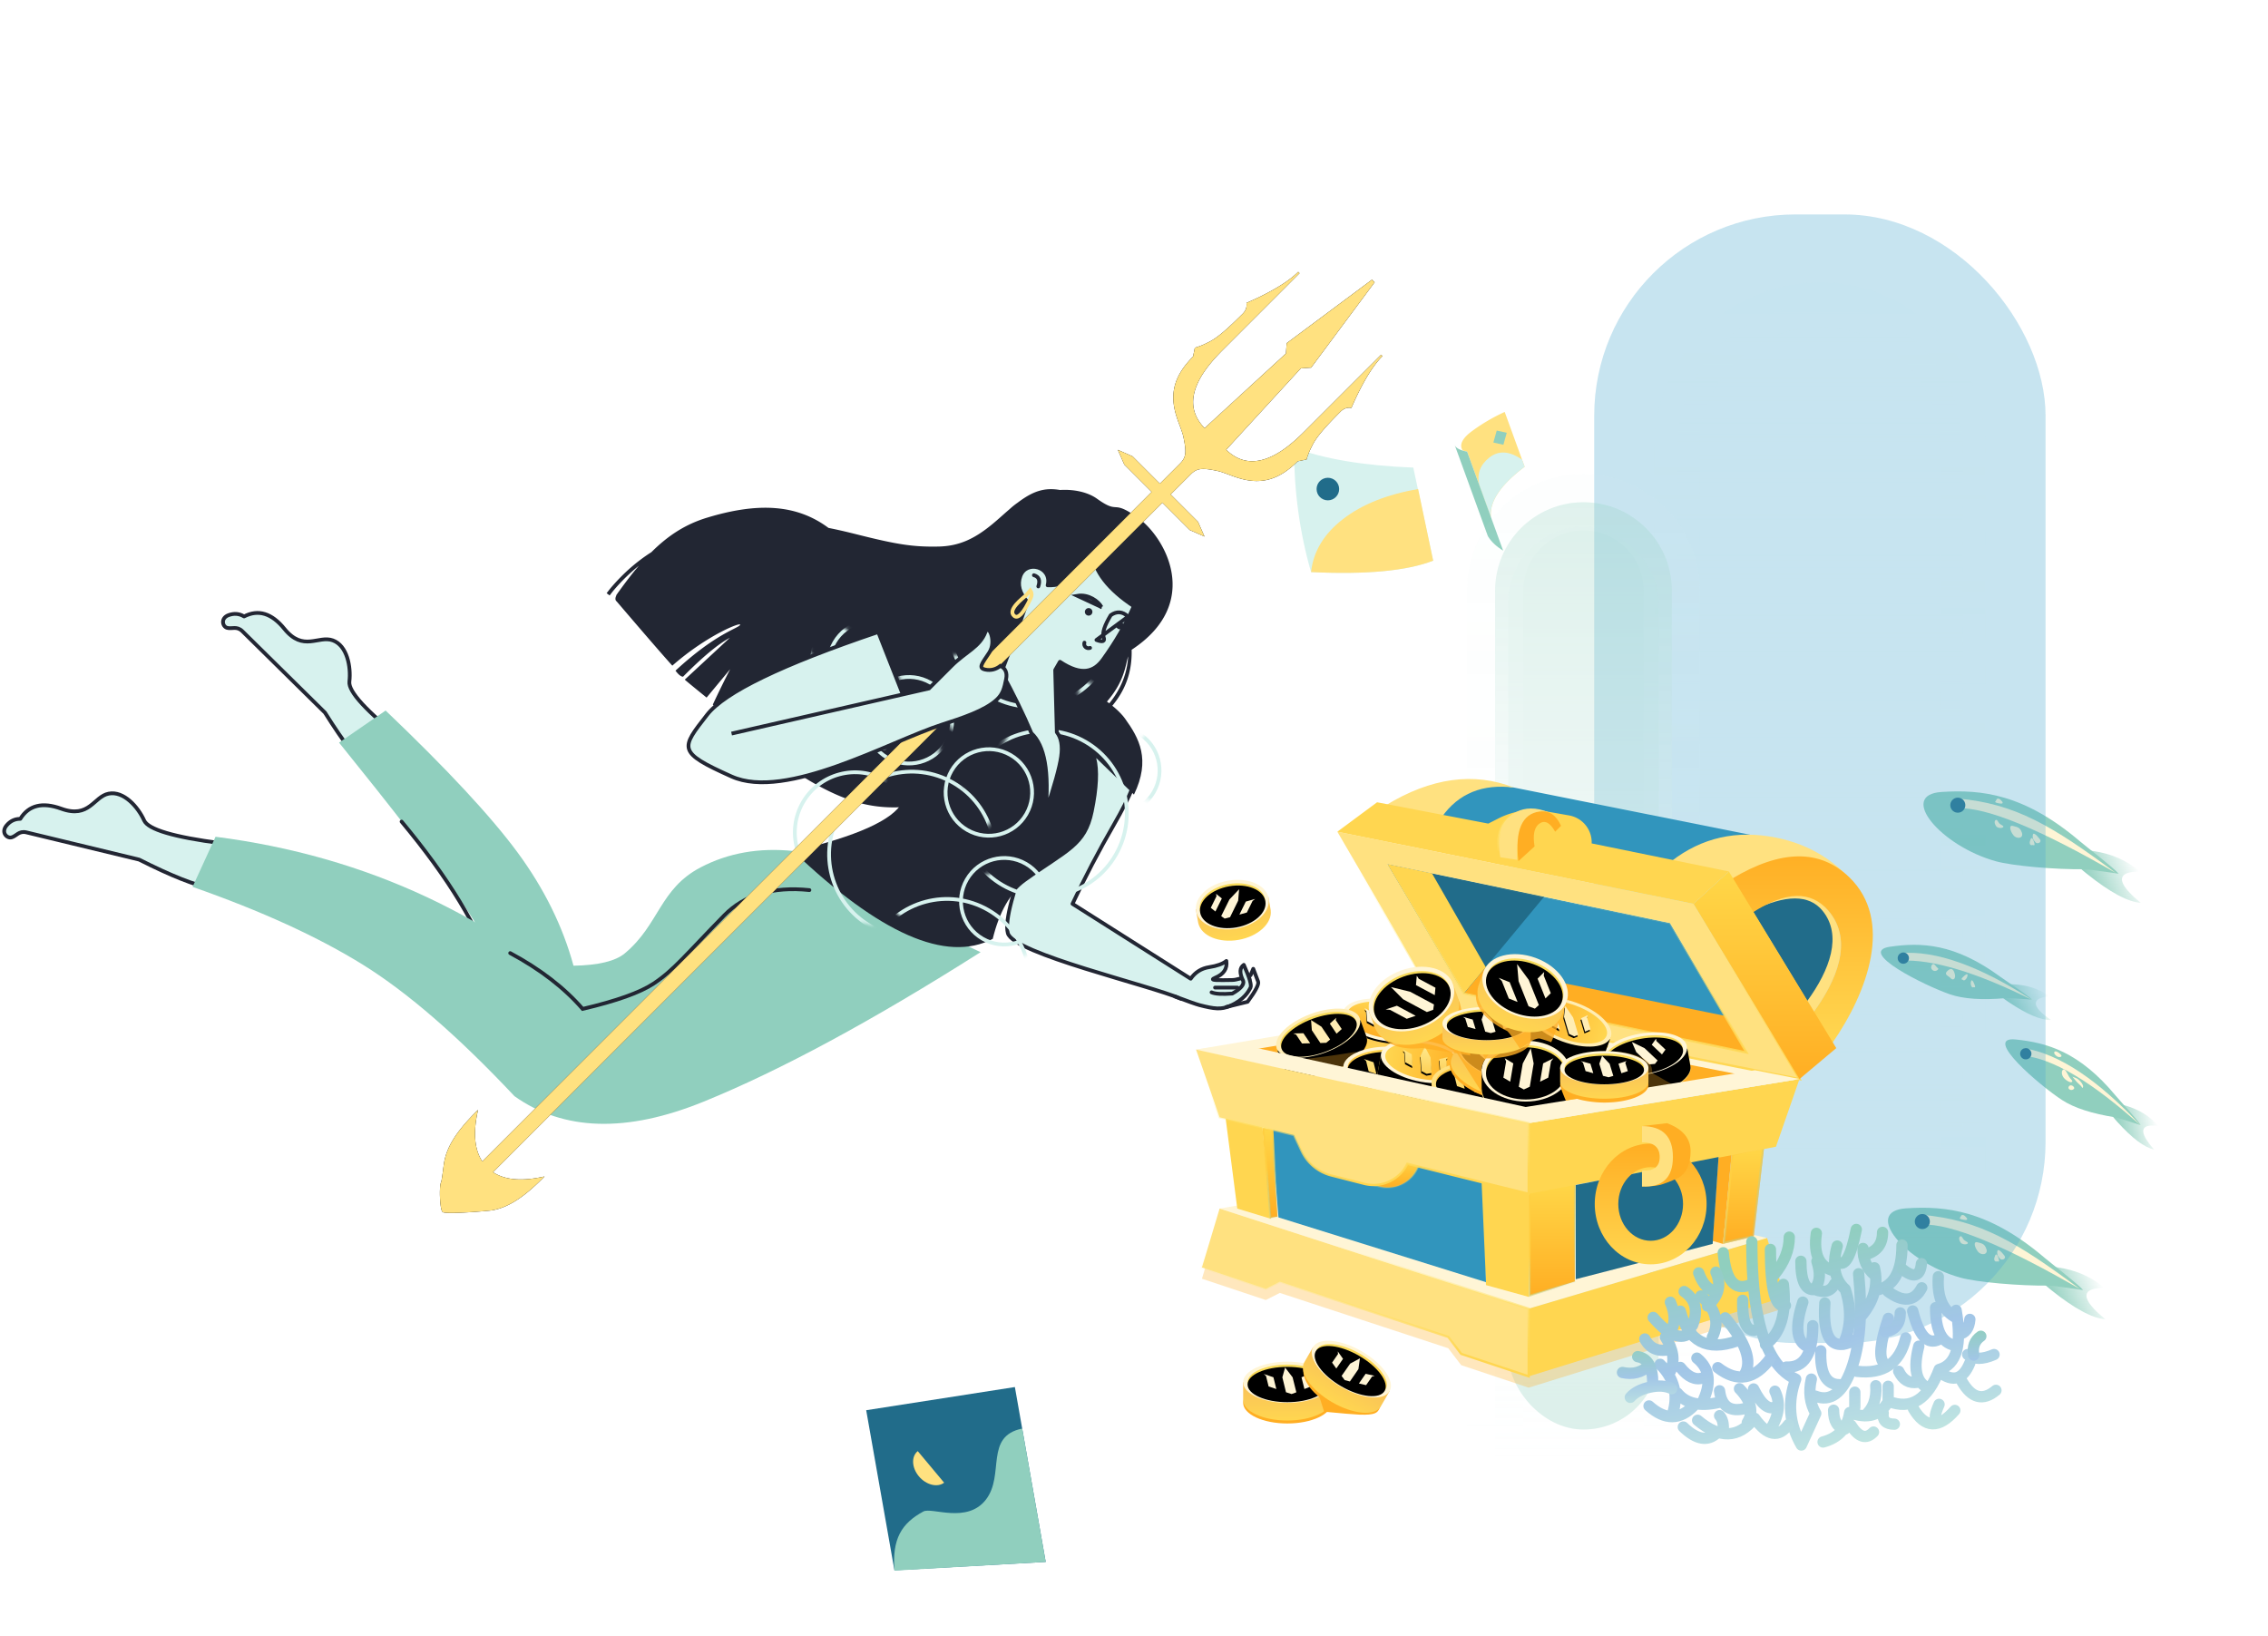 <svg xmlns="http://www.w3.org/2000/svg" xmlns:xlink="http://www.w3.org/1999/xlink" width="603" height="435" viewBox="0 0 603 435">
    <defs>
        <linearGradient id="a" x1="71.242%" x2="21.736%" y1="0%" y2="85.593%">
            <stop offset="0%" stop-color="#90CFBE" stop-opacity="0"/>
            <stop offset="100%" stop-color="#90CFBE"/>
        </linearGradient>
        <path id="b" d="M71.564 23.208c15.807 5.674 22.21 16.142 19.208 31.404l-16.833-2.046c-2.962 2.819-4.584 8.098-4.867 15.837-.195 5.351 6.008 13.95 18.61 25.795-30.924 7.5-50.117 5.384-57.58-6.35 2.077-7.13 2.099-12.957.066-17.48-5.717-12.715-9.428-16.13-6.39-25.234 2.025-6.07 4.202-10.295 6.531-12.676l-13.55 3.399c.76-10.337 6.307-13.674 12.18-16.318 3.745-1.686 11.238-2.28 22.478-1.783-3.836 7.42-7.528 12.82-11.075 16.202-.709.675-2.734 6.577-6.074 17.704 3.36-7.841 7.148-12.739 11.365-14.693 4.016-2.71 9.774-6.772 17.274-12.19l2.046-11.626c2.18 5.903 4.383 9.255 6.611 10.055z"/>
        <linearGradient id="d" x1="50%" x2="50%" y1="0%" y2="98.541%">
            <stop offset="0%" stop-color="#F8BE5A"/>
            <stop offset="100%" stop-color="#FFD650"/>
        </linearGradient>
        <linearGradient id="e" x1="50%" x2="50%" y1="0%" y2="98.541%">
            <stop offset="0%" stop-color="#F8DB5A"/>
            <stop offset="100%" stop-color="#FFD650"/>
        </linearGradient>
        <ellipse id="f" cx="9.783" cy="6.47" rx="8.804" ry="5.545"/>
        <filter id="g" width="103.4%" height="105.4%" x="-1.7%" y="-2.7%" filterUnits="objectBoundingBox">
            <feOffset dy=".6" in="SourceAlpha" result="shadowOffsetInner1"/>
            <feComposite in="shadowOffsetInner1" in2="SourceAlpha" k2="-1" k3="1" operator="arithmetic" result="shadowInnerInner1"/>
            <feColorMatrix in="shadowInnerInner1" values="0 0 0 0 0.973 0 0 0 0 0.745 0 0 0 0 0.353 0 0 0 1 0"/>
        </filter>
        <path id="i" d="M11.509 5.85l1.063-2.856L9.35 4.927 6.053 8.58l.711.89 1.477.027 3.268-3.648zm-4.02-1.74L6.344 2.51l-.069.65L3.984 5.71l.923 1.272L7.489 4.11zm5.909 2.525l-2.583 2.872 2.063.004 2.291-2.548.815-.332-2.586.004z"/>
        <filter id="h" width="104.2%" height="114.3%" x="-2.1%" y="-3.6%" filterUnits="objectBoundingBox">
            <feOffset dy=".5" in="SourceAlpha" result="shadowOffsetOuter1"/>
            <feColorMatrix in="shadowOffsetOuter1" values="0 0 0 0 0.973 0 0 0 0 0.745 0 0 0 0 0.353 0 0 0 1 0"/>
        </filter>
        <path id="k" d="M117.264 257.285c.23-.489.66-4.355.82-5.287.68-3.922 3.003-7.965 8.399-13.36l.604-.605-.171.835c-1.14 5.549-.697 9.832 1.311 12.86L306.19 73.763l-7.236-7.236-.053-.077-1.705-3.875 3.873 1.707.077.053 7.236 7.236 5.293-5.293c1.637-1.637 1.856-2.896.962-7.127-.1-.47-.254-.99-.48-1.64-.1-.286-.207-.583-.362-1.002l-.196-.525-.2-.54a32.946 32.946 0 0 1-.77-2.32c-1.564-5.469-.558-10.18 4.57-15.334l.482-2.352.149-.044a17.934 17.934 0 0 0 2.959-1.175c.101-.052.48-.238.566-.28.23-.116.426-.218.63-.333 1.811-1.017 4.204-2.997 8.402-7.195.797-.798 1.136-1.692 1.028-2.702l-.02-.188.175-.076c6.405-2.803 10.935-5.534 13.584-8.183l.362.361-20.441 20.442c-3.444 3.444-5.834 6.588-7.045 9.762-1.535 4.023-.946 7.691 2.238 10.98L341.9 36.962l.195-2.742 22.7-16.886.319.37.37.319-16.886 22.7-2.742.194-19.846 21.634c3.289 3.183 6.957 3.773 10.98 2.238 3.174-1.212 6.318-3.601 9.762-7.045l20.441-20.441.362.361c-2.65 2.65-5.38 7.18-8.183 13.585l-.076.175-.189-.02c-1.01-.108-1.904.23-2.701 1.028-4.198 4.198-6.179 6.59-7.196 8.403-.114.203-.216.398-.332.629l-.28.566a17.934 17.934 0 0 0-1.175 2.959l-.045.149-2.352.482c-5.154 5.128-9.865 6.134-15.333 4.57a32.946 32.946 0 0 1-2.32-.77l-.54-.2-.526-.196a49.796 49.796 0 0 0-1-.362 13.638 13.638 0 0 0-1.641-.48c-4.231-.895-5.49-.676-7.128.962l-5.293 5.292 7.237 7.237.052.077 1.708 3.873-3.875-1.705-.078-.053-7.236-7.236-177.963 177.963c3.028 2.008 7.31 2.45 12.86 1.311l.834-.171-.604.604c-5.396 5.396-9.438 7.719-13.36 8.398-.933.161-12.462 1.143-13.168.432-.706-.711-.937-6.712-.39-7.88z"/>
        <filter id="j" width="135.9%" height="136%" x="-18%" y="-18%" filterUnits="objectBoundingBox">
            <feOffset in="SourceAlpha" result="shadowOffsetOuter1"/>
            <feGaussianBlur in="shadowOffsetOuter1" result="shadowBlurOuter1" stdDeviation="15"/>
            <feColorMatrix in="shadowBlurOuter1" values="0 0 0 0 1 0 0 0 0 0.882 0 0 0 0 0.502 0 0 0 0.8 0"/>
        </filter>
        <filter id="l" width="215%" height="146%" x="-57.5%" y="-23%" filterUnits="objectBoundingBox">
            <feGaussianBlur in="SourceGraphic" stdDeviation="23"/>
        </filter>
        <linearGradient id="n" x1="50%" x2="50%" y1="100%" y2="0%">
            <stop offset="0%" stop-color="#4EAACF" stop-opacity="0"/>
            <stop offset="100%" stop-color="#4EAACF"/>
        </linearGradient>
        <linearGradient id="m" x1="50%" x2="50%" y1="100%" y2="0%">
            <stop offset="0%" stop-color="#4EAACF" stop-opacity="0"/>
            <stop offset="100%" stop-color="#4EAACF" stop-opacity=".16"/>
        </linearGradient>
        <filter id="o" width="445%" height="157.5%" x="-172.5%" y="-28.8%" filterUnits="objectBoundingBox">
            <feGaussianBlur in="SourceGraphic" stdDeviation="23"/>
        </filter>
        <linearGradient id="q" x1="50%" x2="50%" y1="100%" y2="0%">
            <stop offset="0%" stop-color="#C3E9E0" stop-opacity="0"/>
            <stop offset="50.623%" stop-color="#FFF" stop-opacity=".553"/>
            <stop offset="100%" stop-color="#90CFBE"/>
        </linearGradient>
        <linearGradient id="p" x1="50%" x2="50%" y1="100%" y2="0%">
            <stop offset="0%" stop-color="#EDFAF8" stop-opacity="0"/>
            <stop offset="100%" stop-color="#D7F2EE" stop-opacity=".16"/>
        </linearGradient>
        <ellipse id="r" cx="11.739" cy="5.478" rx="10.565" ry="4.696"/>
        <filter id="s" width="102.8%" height="106.4%" x="-1.4%" y="-3.2%" filterUnits="objectBoundingBox">
            <feOffset dy=".6" in="SourceAlpha" result="shadowOffsetInner1"/>
            <feComposite in="shadowOffsetInner1" in2="SourceAlpha" k2="-1" k3="1" operator="arithmetic" result="shadowInnerInner1"/>
            <feColorMatrix in="shadowInnerInner1" values="0 0 0 0 0.973 0 0 0 0 0.745 0 0 0 0 0.353 0 0 0 1 0"/>
        </filter>
        <path id="u" d="M10.422 4.167l.73-2.602 1.997 2.602.994 3.98-1.266.462-1.486-.475-.969-3.967zm5.09-.017l2.142-.872-.339.535L18 6.586l-1.715.69-.772-3.126zm-7.462 0l.772 3.126-2.056-.69-.685-2.773-.603-.535 2.572.872z"/>
        <filter id="t" width="104%" height="114.2%" x="-2%" y="-3.5%" filterUnits="objectBoundingBox">
            <feOffset dy=".5" in="SourceAlpha" result="shadowOffsetOuter1"/>
            <feColorMatrix in="shadowOffsetOuter1" values="0 0 0 0 0.973 0 0 0 0 0.745 0 0 0 0 0.353 0 0 0 1 0"/>
        </filter>
        <linearGradient id="v" x1="5.865%" x2="68.368%" y1="50%" y2="65.364%">
            <stop offset="0%" stop-color="#F8DB5A"/>
            <stop offset="100%" stop-color="#FFD650"/>
        </linearGradient>
        <ellipse id="w" cx="11.739" cy="5.478" rx="10.565" ry="4.696"/>
        <filter id="x" width="102.8%" height="106.4%" x="-1.4%" y="-3.2%" filterUnits="objectBoundingBox">
            <feOffset dy=".6" in="SourceAlpha" result="shadowOffsetInner1"/>
            <feComposite in="shadowOffsetInner1" in2="SourceAlpha" k2="-1" k3="1" operator="arithmetic" result="shadowInnerInner1"/>
            <feColorMatrix in="shadowInnerInner1" values="0 0 0 0 0.973 0 0 0 0 0.745 0 0 0 0 0.353 0 0 0 1 0"/>
        </filter>
        <path id="z" d="M10.742 4.37l1.54-2.522 1.088 2.683-.32 3.981-1.369.38-1.28-.556.341-3.966zm4.913.284L18 3.92l-.499.507-.23 2.774-1.876.578.26-3.126zM8.46 4.213L8.2 7.339l-1.76-.802.23-2.773-.41-.563 2.2 1.012z"/>
        <filter id="y" width="104.3%" height="114.2%" x="-2.1%" y="-3.5%" filterUnits="objectBoundingBox">
            <feOffset dy=".5" in="SourceAlpha" result="shadowOffsetOuter1"/>
            <feColorMatrix in="shadowOffsetOuter1" values="0 0 0 0 0.973 0 0 0 0 0.745 0 0 0 0 0.353 0 0 0 1 0"/>
        </filter>
        <linearGradient id="B" x1="50%" x2="50%" y1="0%" y2="100%">
            <stop offset="0%" stop-color="#FFD748"/>
            <stop offset="100%" stop-color="#FFAE23"/>
        </linearGradient>
        <linearGradient id="A" x1="78.325%" x2="30.169%" y1="97.679%" y2="39.527%">
            <stop offset="0%" stop-color="#90CFBE" stop-opacity=".1"/>
            <stop offset="100%" stop-color="#FFCF41"/>
        </linearGradient>
        <linearGradient id="C" x1="59.969%" x2="51.159%" y1="22.061%" y2="92.507%">
            <stop offset="0%" stop-color="#FFED88" stop-opacity="0"/>
            <stop offset="98.914%" stop-color="#FFD650"/>
            <stop offset="100%" stop-color="#FFD650"/>
        </linearGradient>
        <linearGradient id="D" x1="50%" x2="50%" y1="0%" y2="98.541%">
            <stop offset="0%" stop-color="#FFAE23"/>
            <stop offset="100%" stop-color="#FFD650"/>
        </linearGradient>
        <ellipse id="F" cx="11.739" cy="5.478" rx="11.739" ry="5.478"/>
        <filter id="E" width="102.1%" height="109.1%" x="-1.1%" y="-2.3%" filterUnits="objectBoundingBox">
            <feOffset dy=".5" in="SourceAlpha" result="shadowOffsetOuter1"/>
            <feColorMatrix in="shadowOffsetOuter1" values="0 0 0 0 0.973 0 0 0 0 0.745 0 0 0 0 0.353 0 0 0 1 0"/>
        </filter>
        <linearGradient id="G" x1="50%" x2="50%" y1="98.541%" y2="0%">
            <stop offset="0%" stop-color="#FFAE23"/>
            <stop offset="100%" stop-color="#FFD650"/>
        </linearGradient>
        <path id="I" d="M10.422 4.167l.73-2.602 1.997 2.602.994 3.98-1.266.462-1.486-.475-.969-3.967zm5.09-.017l2.142-.872-.339.535L18 6.586l-1.715.69-.772-3.126zm-7.462 0l.772 3.126-2.056-.69-.685-2.773-.603-.535 2.572.872z"/>
        <filter id="H" width="104%" height="114.2%" x="-2%" y="-3.5%" filterUnits="objectBoundingBox">
            <feOffset dy=".5" in="SourceAlpha" result="shadowOffsetOuter1"/>
            <feColorMatrix in="shadowOffsetOuter1" values="0 0 0 0 0.973 0 0 0 0 0.745 0 0 0 0 0.353 0 0 0 1 0"/>
        </filter>
        <linearGradient id="J" x1="50%" x2="50%" y1="98.541%" y2="0%">
            <stop offset="0%" stop-color="#F8A72D"/>
            <stop offset="100%" stop-color="#FFD650"/>
        </linearGradient>
        <path id="K" d="M0 10.174V5.478h5.69c1.766-.497 3.836-.782 6.05-.782 2.212 0 4.282.285 6.05.782h5.688v4.696c0 3.025-5.256 5.478-11.739 5.478C5.256 15.652 0 13.2 0 10.174z"/>
        <filter id="L" width="102.6%" height="105.5%" x="-1.3%" y="-2.7%" filterUnits="objectBoundingBox">
            <feOffset dy=".6" in="SourceAlpha" result="shadowOffsetInner1"/>
            <feComposite in="shadowOffsetInner1" in2="SourceAlpha" k2="-1" k3="1" operator="arithmetic" result="shadowInnerInner1"/>
            <feColorMatrix in="shadowInnerInner1" values="0 0 0 0 0.973 0 0 0 0 0.745 0 0 0 0 0.353 0 0 0 1 0"/>
        </filter>
        <ellipse id="M" cx="11.739" cy="5.478" rx="10.565" ry="4.696"/>
        <filter id="N" width="102.8%" height="106.4%" x="-1.4%" y="-3.2%" filterUnits="objectBoundingBox">
            <feOffset dy=".6" in="SourceAlpha" result="shadowOffsetInner1"/>
            <feComposite in="shadowOffsetInner1" in2="SourceAlpha" k2="-1" k3="1" operator="arithmetic" result="shadowInnerInner1"/>
            <feColorMatrix in="shadowInnerInner1" values="0 0 0 0 0.973 0 0 0 0 0.745 0 0 0 0 0.353 0 0 0 1 0"/>
        </filter>
        <path id="P" d="M10.422 4.167l.73-2.602 1.997 2.602.994 3.98-1.266.462-1.486-.475-.969-3.967zm5.09-.017l2.142-.872-.339.535L18 6.586l-1.715.69-.772-3.126zm-7.462 0l.772 3.126-2.056-.69-.685-2.773-.603-.535 2.572.872z"/>
        <filter id="O" width="104%" height="114.2%" x="-2%" y="-3.5%" filterUnits="objectBoundingBox">
            <feOffset dy=".5" in="SourceAlpha" result="shadowOffsetOuter1"/>
            <feColorMatrix in="shadowOffsetOuter1" values="0 0 0 0 0.973 0 0 0 0 0.745 0 0 0 0 0.353 0 0 0 1 0"/>
        </filter>
        <ellipse id="R" cx="11.739" cy="5.478" rx="11.739" ry="5.478"/>
        <filter id="Q" width="102.1%" height="109.1%" x="-1.1%" y="-2.3%" filterUnits="objectBoundingBox">
            <feOffset dy=".5" in="SourceAlpha" result="shadowOffsetOuter1"/>
            <feColorMatrix in="shadowOffsetOuter1" values="0 0 0 0 0.973 0 0 0 0 0.745 0 0 0 0 0.353 0 0 0 1 0"/>
        </filter>
        <ellipse id="S" cx="11.739" cy="5.478" rx="10.565" ry="4.696"/>
        <filter id="T" width="102.8%" height="106.4%" x="-1.4%" y="-3.2%" filterUnits="objectBoundingBox">
            <feOffset dy=".6" in="SourceAlpha" result="shadowOffsetInner1"/>
            <feComposite in="shadowOffsetInner1" in2="SourceAlpha" k2="-1" k3="1" operator="arithmetic" result="shadowInnerInner1"/>
            <feColorMatrix in="shadowInnerInner1" values="0 0 0 0 0.973 0 0 0 0 0.745 0 0 0 0 0.353 0 0 0 1 0"/>
        </filter>
        <linearGradient id="W" x1="50%" x2="68.854%" y1="0%" y2="100%">
            <stop offset="0%" stop-color="#FFE98D"/>
            <stop offset="100%" stop-color="#FDCF54"/>
        </linearGradient>
        <path id="V" d="M10.422 4.167l.73-2.602 1.997 2.602.994 3.98-1.266.462-1.486-.475-.969-3.967zm5.09-.017l2.142-.872-.339.535L18 6.586l-1.715.69-.772-3.126zm-7.462 0l.772 3.126-2.056-.69-.685-2.773-.603-.535 2.572.872z"/>
        <filter id="U" width="104%" height="114.2%" x="-2%" y="-3.5%" filterUnits="objectBoundingBox">
            <feOffset dy=".5" in="SourceAlpha" result="shadowOffsetOuter1"/>
            <feColorMatrix in="shadowOffsetOuter1" values="0 0 0 0 0.973 0 0 0 0 0.655 0 0 0 0 0.176 0 0 0 1 0"/>
        </filter>
        <path id="X" d="M0 10.174V5.478h5.69c1.766-.497 3.836-.782 6.05-.782 2.212 0 4.282.285 6.05.782h5.688v4.696c0 3.025-5.256 5.478-11.739 5.478C5.256 15.652 0 13.2 0 10.174z"/>
        <filter id="Y" width="102.6%" height="105.5%" x="-1.3%" y="-2.7%" filterUnits="objectBoundingBox">
            <feOffset dy=".6" in="SourceAlpha" result="shadowOffsetInner1"/>
            <feComposite in="shadowOffsetInner1" in2="SourceAlpha" k2="-1" k3="1" operator="arithmetic" result="shadowInnerInner1"/>
            <feColorMatrix in="shadowInnerInner1" values="0 0 0 0 0.973 0 0 0 0 0.745 0 0 0 0 0.353 0 0 0 1 0"/>
        </filter>
        <ellipse id="aa" cx="11.739" cy="5.478" rx="11.739" ry="5.478"/>
        <filter id="Z" width="102.1%" height="109.1%" x="-1.1%" y="-2.3%" filterUnits="objectBoundingBox">
            <feOffset dy=".5" in="SourceAlpha" result="shadowOffsetOuter1"/>
            <feColorMatrix in="shadowOffsetOuter1" values="0 0 0 0 0.973 0 0 0 0 0.745 0 0 0 0 0.353 0 0 0 1 0"/>
        </filter>
        <linearGradient id="ab" x1="99.271%" x2=".729%" y1="49.271%" y2="49.271%">
            <stop offset="0%" stop-color="#FFAE23"/>
            <stop offset="100%" stop-color="#FFD650"/>
        </linearGradient>
        <path id="ad" d="M10.422 4.167l.73-2.602 1.997 2.602.994 3.98-1.266.462-1.486-.475-.969-3.967zm5.09-.017l2.142-.872-.339.535L18 6.586l-1.715.69-.772-3.126zm-7.462 0l.772 3.126-2.056-.69-.685-2.773-.603-.535 2.572.872z"/>
        <filter id="ac" width="104%" height="114.2%" x="-2%" y="-3.5%" filterUnits="objectBoundingBox">
            <feOffset dy=".5" in="SourceAlpha" result="shadowOffsetOuter1"/>
            <feColorMatrix in="shadowOffsetOuter1" values="0 0 0 0 0.973 0 0 0 0 0.655 0 0 0 0 0.176 0 0 0 1 0"/>
        </filter>
        <ellipse id="ae" cx="11.739" cy="5.478" rx="10.565" ry="4.696"/>
        <filter id="af" width="102.8%" height="106.4%" x="-1.4%" y="-3.2%" filterUnits="objectBoundingBox">
            <feOffset dy=".6" in="SourceAlpha" result="shadowOffsetInner1"/>
            <feComposite in="shadowOffsetInner1" in2="SourceAlpha" k2="-1" k3="1" operator="arithmetic" result="shadowInnerInner1"/>
            <feColorMatrix in="shadowInnerInner1" values="0 0 0 0 0.973 0 0 0 0 0.745 0 0 0 0 0.353 0 0 0 1 0"/>
        </filter>
        <path id="ah" d="M10.422 4.167l.73-2.602 1.997 2.602.994 3.98-1.266.462-1.486-.475-.969-3.967zm5.09-.017l2.142-.872-.339.535L18 6.586l-1.715.69-.772-3.126zm-7.462 0l.772 3.126-2.056-.69-.685-2.773-.603-.535 2.572.872z"/>
        <filter id="ag" width="104%" height="114.2%" x="-2%" y="-3.5%" filterUnits="objectBoundingBox">
            <feOffset dy=".5" in="SourceAlpha" result="shadowOffsetOuter1"/>
            <feColorMatrix in="shadowOffsetOuter1" values="0 0 0 0 0.973 0 0 0 0 0.655 0 0 0 0 0.176 0 0 0 1 0"/>
        </filter>
        <ellipse id="ai" cx="11.739" cy="5.478" rx="10.565" ry="4.696"/>
        <filter id="aj" width="102.8%" height="106.4%" x="-1.4%" y="-3.2%" filterUnits="objectBoundingBox">
            <feOffset dy=".6" in="SourceAlpha" result="shadowOffsetInner1"/>
            <feComposite in="shadowOffsetInner1" in2="SourceAlpha" k2="-1" k3="1" operator="arithmetic" result="shadowInnerInner1"/>
            <feColorMatrix in="shadowInnerInner1" values="0 0 0 0 0.973 0 0 0 0 0.745 0 0 0 0 0.353 0 0 0 1 0"/>
        </filter>
        <path id="al" d="M10.422 4.167l.73-2.602 1.997 2.602.994 3.98-1.266.462-1.486-.475-.969-3.967zm5.09-.017l2.142-.872-.339.535L18 6.586l-1.715.69-.772-3.126zm-7.462 0l.772 3.126-2.056-.69-.685-2.773-.603-.535 2.572.872z"/>
        <filter id="ak" width="104%" height="114.2%" x="-2%" y="-3.5%" filterUnits="objectBoundingBox">
            <feOffset dy=".5" in="SourceAlpha" result="shadowOffsetOuter1"/>
            <feColorMatrix in="shadowOffsetOuter1" values="0 0 0 0 0.973 0 0 0 0 0.745 0 0 0 0 0.353 0 0 0 1 0"/>
        </filter>
        <ellipse id="am" cx="11.739" cy="5.478" rx="10.565" ry="4.696"/>
        <filter id="an" width="102.8%" height="106.4%" x="-1.4%" y="-3.2%" filterUnits="objectBoundingBox">
            <feOffset dy=".6" in="SourceAlpha" result="shadowOffsetInner1"/>
            <feComposite in="shadowOffsetInner1" in2="SourceAlpha" k2="-1" k3="1" operator="arithmetic" result="shadowInnerInner1"/>
            <feColorMatrix in="shadowInnerInner1" values="0 0 0 0 0.973 0 0 0 0 0.745 0 0 0 0 0.353 0 0 0 1 0"/>
        </filter>
        <path id="ap" d="M10.422 4.167l.73-2.602 1.997 2.602.994 3.98-1.266.462-1.486-.475-.969-3.967zm5.09-.017l2.142-.872-.339.535L18 6.586l-1.715.69-.772-3.126zm-7.462 0l.772 3.126-2.056-.69-.685-2.773-.603-.535 2.572.872z"/>
        <filter id="ao" width="104%" height="114.2%" x="-2%" y="-3.5%" filterUnits="objectBoundingBox">
            <feOffset dy=".5" in="SourceAlpha" result="shadowOffsetOuter1"/>
            <feColorMatrix in="shadowOffsetOuter1" values="0 0 0 0 0.973 0 0 0 0 0.655 0 0 0 0 0.176 0 0 0 1 0"/>
        </filter>
        <ellipse id="aq" cx="11.739" cy="5.478" rx="10.565" ry="4.696"/>
        <filter id="ar" width="102.8%" height="106.4%" x="-1.4%" y="-3.2%" filterUnits="objectBoundingBox">
            <feOffset dy=".6" in="SourceAlpha" result="shadowOffsetInner1"/>
            <feComposite in="shadowOffsetInner1" in2="SourceAlpha" k2="-1" k3="1" operator="arithmetic" result="shadowInnerInner1"/>
            <feColorMatrix in="shadowInnerInner1" values="0 0 0 0 0.973 0 0 0 0 0.745 0 0 0 0 0.353 0 0 0 1 0"/>
        </filter>
        <path id="at" d="M10.422 4.167l.73-2.602 1.997 2.602.994 3.98-1.266.462-1.486-.475-.969-3.967zm5.09-.017l2.142-.872-.339.535L18 6.586l-1.715.69-.772-3.126zm-7.462 0l.772 3.126-2.056-.69-.685-2.773-.603-.535 2.572.872z"/>
        <filter id="as" width="104%" height="114.2%" x="-2%" y="-3.5%" filterUnits="objectBoundingBox">
            <feOffset dy=".5" in="SourceAlpha" result="shadowOffsetOuter1"/>
            <feColorMatrix in="shadowOffsetOuter1" values="0 0 0 0 0.973 0 0 0 0 0.745 0 0 0 0 0.353 0 0 0 1 0"/>
        </filter>
        <path id="au" d="M10.957 10.174V5.478h5.689c1.766-.497 3.837-.782 6.05-.782 2.213 0 4.283.285 6.05.782h5.689v4.696c0 3.025-5.256 5.478-11.74 5.478-6.483 0-11.738-2.453-11.738-5.478z"/>
        <filter id="av" width="102.6%" height="105.5%" x="-1.3%" y="-2.7%" filterUnits="objectBoundingBox">
            <feOffset dy=".6" in="SourceAlpha" result="shadowOffsetInner1"/>
            <feComposite in="shadowOffsetInner1" in2="SourceAlpha" k2="-1" k3="1" operator="arithmetic" result="shadowInnerInner1"/>
            <feColorMatrix in="shadowInnerInner1" values="0 0 0 0 0.973 0 0 0 0 0.745 0 0 0 0 0.353 0 0 0 1 0"/>
        </filter>
        <ellipse id="aw" cx="22.696" cy="5.478" rx="10.565" ry="4.696"/>
        <filter id="ax" width="102.8%" height="106.4%" x="-1.4%" y="-3.2%" filterUnits="objectBoundingBox">
            <feOffset dy=".6" in="SourceAlpha" result="shadowOffsetInner1"/>
            <feComposite in="shadowOffsetInner1" in2="SourceAlpha" k2="-1" k3="1" operator="arithmetic" result="shadowInnerInner1"/>
            <feColorMatrix in="shadowInnerInner1" values="0 0 0 0 0.973 0 0 0 0 0.745 0 0 0 0 0.353 0 0 0 1 0"/>
        </filter>
        <path id="az" d="M20.895 4.64l-.669-2.826 3.03 2.191 2.852 3.83-.866.766-1.525-.14-2.822-3.822zm4.4-1.202l1.419-1.388-.027.625 1.98 2.67-1.14 1.103-2.232-3.01zm-6.462 1.736l2.231 3.01-2.125-.226-1.98-2.67-.79-.406 2.664.292z"/>
        <filter id="ay" width="104%" height="114.7%" x="-2%" y="-3.7%" filterUnits="objectBoundingBox">
            <feOffset dy=".5" in="SourceAlpha" result="shadowOffsetOuter1"/>
            <feColorMatrix in="shadowOffsetOuter1" values="0 0 0 0 0.973 0 0 0 0 0.745 0 0 0 0 0.353 0 0 0 1 0"/>
        </filter>
        <path id="aA" d="M0 10.174V5.478h5.69c1.766-.497 3.836-.782 6.05-.782 2.212 0 4.282.285 6.05.782h5.688v4.696c0 3.025-5.256 5.478-11.739 5.478C5.256 15.652 0 13.2 0 10.174z"/>
        <filter id="aB" width="102.6%" height="105.5%" x="-1.3%" y="-2.7%" filterUnits="objectBoundingBox">
            <feOffset dy=".6" in="SourceAlpha" result="shadowOffsetInner1"/>
            <feComposite in="shadowOffsetInner1" in2="SourceAlpha" k2="-1" k3="1" operator="arithmetic" result="shadowInnerInner1"/>
            <feColorMatrix in="shadowInnerInner1" values="0 0 0 0 0.973 0 0 0 0 0.745 0 0 0 0 0.353 0 0 0 1 0"/>
        </filter>
        <linearGradient id="aC" x1=".729%" x2="99.271%" y1="49.271%" y2="49.271%">
            <stop offset="0%" stop-color="#FFAE23"/>
            <stop offset="100%" stop-color="#FFD650"/>
        </linearGradient>
        <path id="aE" d="M9.939 4.64l-.67-2.826 3.03 2.191 2.852 3.83-.866.766-1.524-.14L9.939 4.64zm4.4-1.202l1.418-1.388-.026.625 1.98 2.67-1.14 1.103-2.232-3.01zM7.876 5.174l2.231 3.01-2.125-.226-1.98-2.67-.79-.406 2.664.292z"/>
        <filter id="aD" width="104%" height="114.7%" x="-2%" y="-3.7%" filterUnits="objectBoundingBox">
            <feOffset dy=".5" in="SourceAlpha" result="shadowOffsetOuter1"/>
            <feColorMatrix in="shadowOffsetOuter1" values="0 0 0 0 0.973 0 0 0 0 0.745 0 0 0 0 0.353 0 0 0 1 0"/>
        </filter>
        <path id="aF" d="M.007 12.173H0V7.478h1.898C3.992 5.264 7.618 3.8 11.739 3.8c4.121 0 7.747 1.463 9.841 3.677h1.898v4.695h-.007c-.218 4.335-5.387 7.802-11.732 7.802S.225 16.508.007 12.173z"/>
        <filter id="aG" width="102.6%" height="103.7%" x="-1.3%" y="-1.9%" filterUnits="objectBoundingBox">
            <feOffset dy=".6" in="SourceAlpha" result="shadowOffsetInner1"/>
            <feComposite in="shadowOffsetInner1" in2="SourceAlpha" k2="-1" k3="1" operator="arithmetic" result="shadowInnerInner1"/>
            <feColorMatrix in="shadowInnerInner1" values="0 0 0 0 0.973 0 0 0 0 0.745 0 0 0 0 0.353 0 0 0 1 0"/>
        </filter>
        <ellipse id="aH" cx="11.739" cy="8.087" rx="10.565" ry="6.932"/>
        <filter id="aI" width="102.8%" height="104.3%" x="-1.4%" y="-2.2%" filterUnits="objectBoundingBox">
            <feOffset dy=".6" in="SourceAlpha" result="shadowOffsetInner1"/>
            <feComposite in="shadowOffsetInner1" in2="SourceAlpha" k2="-1" k3="1" operator="arithmetic" result="shadowInnerInner1"/>
            <feColorMatrix in="shadowInnerInner1" values="0 0 0 0 0.973 0 0 0 0 0.745 0 0 0 0 0.353 0 0 0 1 0"/>
        </filter>
        <path id="aK" d="M11.048 6.047l.775-4.048 2.122 4.048 1.057 6.191-1.346.718-1.58-.739-1.028-6.17zm5.409-.026l2.275-1.356-.36.83.727 4.315-1.822 1.073-.82-4.862zm-7.93 0l.82 4.862L7.164 9.81l-.727-4.314-.641-.831L8.528 6.02z"/>
        <filter id="aJ" width="103.8%" height="109.1%" x="-1.9%" y="-2.3%" filterUnits="objectBoundingBox">
            <feOffset dy=".5" in="SourceAlpha" result="shadowOffsetOuter1"/>
            <feColorMatrix in="shadowOffsetOuter1" values="0 0 0 0 0.973 0 0 0 0 0.745 0 0 0 0 0.353 0 0 0 1 0"/>
        </filter>
        <ellipse id="aL" cx="11.739" cy="8.087" rx="10.565" ry="6.932"/>
        <filter id="aM" width="102.8%" height="104.3%" x="-1.4%" y="-2.2%" filterUnits="objectBoundingBox">
            <feOffset dy=".6" in="SourceAlpha" result="shadowOffsetInner1"/>
            <feComposite in="shadowOffsetInner1" in2="SourceAlpha" k2="-1" k3="1" operator="arithmetic" result="shadowInnerInner1"/>
            <feColorMatrix in="shadowInnerInner1" values="0 0 0 0 0.973 0 0 0 0 0.745 0 0 0 0 0.353 0 0 0 1 0"/>
        </filter>
        <path id="aO" d="M9.62 7.366L7.697 3.223l4.348 2.892 4.817 5.369-.67 1.256-1.793-.013-4.78-5.361zm4.513-2.36l1.045-2.258.226.937 3.35 3.745-.845 1.796-3.776-4.22zM7.491 8.429l3.776 4.22-2.512-.066-3.35-3.744-1.064-.506 3.15.096z"/>
        <filter id="aN" width="103.5%" height="110%" x="-1.7%" y="-2.5%" filterUnits="objectBoundingBox">
            <feOffset dy=".5" in="SourceAlpha" result="shadowOffsetOuter1"/>
            <feColorMatrix in="shadowOffsetOuter1" values="0 0 0 0 0.973 0 0 0 0 0.745 0 0 0 0 0.353 0 0 0 1 0"/>
        </filter>
        <ellipse id="aP" cx="11.739" cy="4.435" rx="10.565" ry="3.801"/>
        <filter id="aQ" width="102.8%" height="107.9%" x="-1.4%" y="-3.9%" filterUnits="objectBoundingBox">
            <feOffset dy=".6" in="SourceAlpha" result="shadowOffsetInner1"/>
            <feComposite in="shadowOffsetInner1" in2="SourceAlpha" k2="-1" k3="1" operator="arithmetic" result="shadowInnerInner1"/>
            <feColorMatrix in="shadowInnerInner1" values="0 0 0 0 0.973 0 0 0 0 0.745 0 0 0 0 0.353 0 0 0 1 0"/>
        </filter>
        <path id="aS" d="M10.422 3.373l.73-2.106 1.997 2.106.994 3.222-1.266.374-1.486-.385-.969-3.21zm5.09-.013l2.142-.706-.339.433L18 5.332l-1.715.558-.772-2.53zm-7.462 0l.772 2.53-2.056-.558-.685-2.245-.603-.433 2.572.706z"/>
        <filter id="aR" width="104%" height="117.5%" x="-2%" y="-4.4%" filterUnits="objectBoundingBox">
            <feOffset dy=".5" in="SourceAlpha" result="shadowOffsetOuter1"/>
            <feColorMatrix in="shadowOffsetOuter1" values="0 0 0 0 0.973 0 0 0 0 0.745 0 0 0 0 0.353 0 0 0 1 0"/>
        </filter>
        <ellipse id="aT" cx="11.739" cy="4.435" rx="10.565" ry="3.801"/>
        <filter id="aU" width="102.8%" height="107.9%" x="-1.4%" y="-3.9%" filterUnits="objectBoundingBox">
            <feOffset dy=".6" in="SourceAlpha" result="shadowOffsetInner1"/>
            <feComposite in="shadowOffsetInner1" in2="SourceAlpha" k2="-1" k3="1" operator="arithmetic" result="shadowInnerInner1"/>
            <feColorMatrix in="shadowInnerInner1" values="0 0 0 0 0.973 0 0 0 0 0.745 0 0 0 0 0.353 0 0 0 1 0"/>
        </filter>
        <path id="aW" d="M10.422 3.373l.73-2.106 1.997 2.106.994 3.222-1.266.374-1.486-.385-.969-3.21zm5.09-.013l2.142-.706-.339.433L18 5.332l-1.715.558-.772-2.53zm-7.462 0l.772 2.53-2.056-.558-.685-2.245-.603-.433 2.572.706z"/>
        <filter id="aV" width="104%" height="117.5%" x="-2%" y="-4.4%" filterUnits="objectBoundingBox">
            <feOffset dy=".5" in="SourceAlpha" result="shadowOffsetOuter1"/>
            <feColorMatrix in="shadowOffsetOuter1" values="0 0 0 0 0.973 0 0 0 0 0.745 0 0 0 0 0.353 0 0 0 1 0"/>
        </filter>
        <ellipse id="aX" cx="11.739" cy="8.087" rx="10.565" ry="6.932"/>
        <filter id="aY" width="102.8%" height="104.3%" x="-1.4%" y="-2.2%" filterUnits="objectBoundingBox">
            <feOffset dy=".6" in="SourceAlpha" result="shadowOffsetInner1"/>
            <feComposite in="shadowOffsetInner1" in2="SourceAlpha" k2="-1" k3="1" operator="arithmetic" result="shadowInnerInner1"/>
            <feColorMatrix in="shadowInnerInner1" values="0 0 0 0 0.973 0 0 0 0 0.745 0 0 0 0 0.353 0 0 0 1 0"/>
        </filter>
        <path id="ba" d="M9.62 7.366L7.697 3.223l4.348 2.892 4.817 5.369-.67 1.256-1.793-.013-4.78-5.361zm4.513-2.36l1.045-2.258.226.937 3.35 3.745-.845 1.796-3.776-4.22zM7.491 8.429l3.776 4.22-2.512-.066-3.35-3.744-1.064-.506 3.15.096z"/>
        <filter id="aZ" width="103.5%" height="110%" x="-1.7%" y="-2.5%" filterUnits="objectBoundingBox">
            <feOffset dy=".5" in="SourceAlpha" result="shadowOffsetOuter1"/>
            <feColorMatrix in="shadowOffsetOuter1" values="0 0 0 0 0.973 0 0 0 0 0.745 0 0 0 0 0.353 0 0 0 1 0"/>
        </filter>
        <linearGradient id="bb" x1="81.666%" x2="50%" y1="102.459%" y2="0%">
            <stop offset="0%" stop-color="#C3E9E0"/>
            <stop offset="51.511%" stop-color="#A2C6E7"/>
            <stop offset="100%" stop-color="#90CFBE"/>
        </linearGradient>
    </defs>
    <g fill="none" fill-rule="evenodd">
        <path d="M-12 0h600v500H-12z"/>
        <g transform="translate(0 57)">
            <g transform="rotate(47 53.172 685.177)">
                <path fill="url(#a)" d="M30.4 5c2.666-2.667 5.666-4.333 9-5-1.507 1.967-1.84 3.3-1 4 .84.7 2.806.7 5.9 0-1.723 2-5.454 3.667-11.193 5-5.738 1.333-6.64 0-2.708-4z"/>
                <path fill="#90CFBE" d="M.891 22c4.75-6.819 11-13.182 25.944-16 1.332-.251 8.48-1.975 10.056-2-3.134 2.937-4.808 4.543-5.022 4.818-3.881 4.992-7.513 8.39-10.895 10.193C14.76 22.325-4.32 29.481.89 22z"/>
                <path fill="#FFF5D6" fill-rule="nonzero" d="M5.573 22.418L4 21.183C9.903 13.668 21.117 8 37.117 4 21.498 9.863 10.983 16.002 5.573 22.418z"/>
                <circle cx="5.5" cy="21.5" r="1.5" fill="#216C8A"/>
                <path fill="#FFF5D6" d="M16 15.181c0-1.521 1-1.334 2-.76 1 .574 1 1.52 0 1.52s-2 .761-2-.76zM20 13.108c0-1.427.341-1.252.682-.713.341.538.341 1.427 0 1.427-.34 0-.682.713-.682-.714zM23.362 12.379c-1.34-.488-1.293-.108-.904.397.39.505 1.225.809 1.341.488.117-.32.904-.397-.437-.885zM13 18a1 1 0 0 0 1-1c0-.552-.107-.366-.659-.366S12 16.448 12 17a1 1 0 0 0 1 1z"/>
            </g>
            <g transform="rotate(61 100.92 574.818)">
                <path fill="url(#a)" d="M30.4 5c2.666-2.667 5.666-4.333 9-5-1.507 1.967-1.84 3.3-1 4 .84.7 2.806.7 5.9 0-1.723 2-5.454 3.667-11.193 5-5.738 1.333-6.64 0-2.708-4z"/>
                <path fill="#90CFBE" d="M.891 22c4.75-6.819 11-13.182 25.944-16 1.332-.251 8.48-1.975 10.056-2-3.134 2.937-4.808 4.543-5.022 4.818-3.881 4.992-7.513 8.39-10.895 10.193C14.76 22.325-4.32 29.481.89 22z"/>
                <path fill="#FFF5D6" fill-rule="nonzero" d="M5.573 22.418L4 21.183C9.903 13.668 21.117 8 37.117 4 20.49 9.74 9.974 15.88 5.573 22.418z"/>
                <circle cx="5.5" cy="21.5" r="1.5" fill="#216C8A"/>
                <path fill="#FFF5D6" d="M8.75 14.587c-.154-.368.464-.838 1.39-1.11.927-.273.605.728.057 1.064-.548.336-1.294.414-1.447.046zM16.845 13.613c.563-.524.998-.85 1.305-.977 1.283-.535 2.298-.42 2.465-.155.341.539.129.065-.999.483-.752.278-1.676.495-2.771.65zM19.405 14.616c-.612.077-1.08.672-.69 1.177.389.505 1.01.029 1.127-.292.117-.32.174-.962-.437-.885zM15.62 15.803c.893 0 2.38-.79 2.38-1.343 0-.552-.742-.063-1.636-.063-.894 0-2.364-.146-2.364.406s.725 1 1.62 1z"/>
            </g>
            <g transform="rotate(51 7.282 675.348)">
                <path fill="url(#a)" d="M39.58 7.058C43.179 3.69 47.228 1.585 51.727.743c-2.034 2.484-2.484 4.168-1.35 5.052 1.134.885 3.789.885 7.964 0-2.325 2.526-7.36 4.632-15.107 6.316-7.745 1.684-8.963 0-3.654-5.053z"/>
                <path fill="#90CFBE" d="M2.091 28.44C8.23 19.753 16.307 11.646 35.618 8.055c1.721-.32 10.96-2.516 12.996-2.548-4.05 3.742-6.214 5.788-6.49 6.139-5.016 6.36-12.891 14.49-16.632 17.16-12.367 8.826-30.135 9.166-23.4-.366z"/>
                <path fill="#FFF5D6" fill-rule="nonzero" d="M8.17 27.775l-1.995-1.61c10.69-11.051 21.489-14.969 41.78-20.181-21.802 8.352-35.063 15.615-39.785 21.79z"/>
                <circle cx="7.55" cy="27.278" r="2" fill="#216C8A"/>
                <path fill="#FFF5D6" d="M21.06 19.357c.983-.716 1.454-1.252 2.908-.714 1.455.539.568 2.168-.887 2.168-1.454 0-3.005-.739-2.022-1.454zM26.306 16.829c-.73-.689.677-.837 1.909-.813 1.231.024.727 1.427 0 1.427s-1.18.074-1.91-.614zM27.719 17.62c-1.524-.552-1.053.273-.61.844.442.57.974.52 1.107.157.132-.362 1.027-.449-.497-1zM14.026 18.498c1.24-1.044.291-1.048-.425-.95-.715.097-.938.583-.69.88.248.295-.125 1.113 1.115.07zM18.358 22.876c.553 0 1.323-.7 1.323-1.253 0-.552-.927.126-1.48.126-.551 0-1.245-.282-1.245.27s.85.857 1.402.857z"/>
            </g>
            <g transform="rotate(51 128.02 629.898)">
                <path fill="url(#a)" d="M39.58 7.058C43.179 3.69 47.228 1.585 51.727.743c-2.034 2.484-2.484 4.168-1.35 5.052 1.134.885 3.789.885 7.964 0-2.325 2.526-7.36 4.632-15.107 6.316-7.745 1.684-8.963 0-3.654-5.053z"/>
                <path fill="#90CFBE" d="M2.091 28.44C8.23 19.753 16.307 11.646 35.618 8.055c1.721-.32 10.96-2.516 12.996-2.548-4.05 3.742-6.214 5.788-6.49 6.139-5.016 6.36-12.891 14.49-16.632 17.16-12.367 8.826-30.135 9.166-23.4-.366z"/>
                <path fill="#FFF5D6" fill-rule="nonzero" d="M8.17 27.775l-1.995-1.61c10.69-11.051 21.489-14.969 41.78-20.181-21.802 8.352-35.063 15.615-39.785 21.79z"/>
                <circle cx="7.55" cy="27.278" r="2" fill="#216C8A"/>
                <path fill="#FFF5D6" d="M21.06 19.357c.983-.716 1.454-1.252 2.908-.714 1.455.539.568 2.168-.887 2.168-1.454 0-3.005-.739-2.022-1.454zM26.306 16.829c-.73-.689.677-.837 1.909-.813 1.231.024.727 1.427 0 1.427s-1.18.074-1.91-.614zM27.719 17.62c-1.524-.552-1.053.273-.61.844.442.57.974.52 1.107.157.132-.362 1.027-.449-.497-1zM14.026 18.498c1.24-1.044.291-1.048-.425-.95-.715.097-.938.583-.69.88.248.295-.125 1.113 1.115.07zM18.358 22.876c.553 0 1.323-.7 1.323-1.253 0-.552-.927.126-1.48.126-.551 0-1.245-.282-1.245.27s.85.857 1.402.857z"/>
            </g>
            <path fill="#FFF" d="M399.645 89.369l-9.577-26.312c-7.12-2.02-3.448-6.549 11.017-13.587l7.012 19.264c-6.72 4.928-9.537 11.807-8.452 20.635z"/>
            <path fill="#FFE180" d="M388.89 62.742c-.989-1.513-.119-3.26 2.61-5.242a48.857 48.857 0 0 1 8.561-4.997l5.301 14.565c-6.406 4.815-9.395 9.273-8.966 13.374l-6.328-17.385-1.179-.315z"/>
            <path fill="#D7F2EE" d="M395.964 64.636c2.477-1.966 5.382-1.781 8.714.553l.684 1.88c-6.406 4.814-9.395 9.272-8.966 13.373l-3.079-8.458c-.712-2.933.17-5.382 2.647-7.348z"/>
            <path fill="#90CFBE" d="M397.94 57.45l2.662.595-.894 3.181-2.662-.594zM390.068 63.057l9.577 26.312c-1.823-1.11-3.176-2.391-4.06-3.844l-8.821-24.237c.295.81 1.396 1.4 3.304 1.77z"/>
            <g transform="translate(338.044 56)">
                <path fill="#FFF" d="M0 0c0 15.333 2 31.667 6 49 19.333.934 33.667-.399 43-4L42 7C24.667 6.333 10.667 4 0 0z"/>
                <path fill="#D7F2EE" d="M6 6c0 11.6 1.51 22.624 4.53 33.07 14.6.707 25.422-.302 32.47-3.026l-5.286-24.748C24.626 10.79 14.054 9.026 6 6z"/>
                <path fill="#FFE180" d="M10.53 39.07c14.6.707 25.422-.302 32.47-3.026L39 17c-8.279 1.415-14.946 4.082-20 8s-7.878 8.608-8.47 14.07z"/>
                <circle cx="15" cy="17" r="3" fill="#216C8A"/>
            </g>
            <path fill="#FFF" d="M223 311.03l51.21-9.03 13.197 74.845-52.676.714z"/>
            <path fill="#216C8A" d="M230.298 317.866l39.53-6.16 8.197 46.485-40.223 2.232z"/>
            <path fill="#90CFBE" d="M271.774 322.738l6.251 35.453-40.21 2.307c-.672-8.382 1.856-12.571 7.69-15.716 2.237-1.206 11.671 3.36 16.666-3.21 4.996-6.572-.48-16.76 9.603-18.834z"/>
            <path fill="#FFE180" d="M251.018 337.13l-7.011-8.39c-1.756 1.402-1.623 4.401.295 6.697 1.918 2.295 4.924 3.052 6.716 1.693z"/>
            <path fill="#D7F2EE" stroke="#222633" stroke-linejoin="round" d="M98.92 148.868l8.366-8.975c-9.903-7.852-14.7-13.088-14.393-15.71.46-3.932-.591-9.578-4.413-10.96-3.821-1.384-7.849 3.14-12.874-3.071-3.35-4.14-6.923-5.236-10.717-3.286-1.255-.764-2.616-.885-4.085-.362-2.203.784-1.685 3.035-.431 3.39 1.253.356 2.578-.544 4.034.866.97.94 8.3 8.16 21.987 21.664 5.034 8.005 9.21 13.486 12.526 16.444z"/>
            <path fill="#90CFBE" d="M210.913 169.209c-9.075-.931-17.275.515-24.6 4.337-10.986 5.735-10.987 15.2-20.197 22.874-2.492 2.077-7.036 3.172-13.634 3.286-2.866-10.498-7.824-20.532-14.872-30.102-7.049-9.57-18.744-22.145-35.085-37.727l-12.376 8.525c14.169 17.539 24.563 30.967 31.183 40.284 6.62 9.318 12.357 19.898 17.21 31.741 2.638 10.877 8.795 15.204 18.472 12.981 9.677-2.223 37.787-16.055 84.331-41.496l-30.432-14.703z"/>
            <path stroke="#222633" stroke-linecap="round" d="M106.774 161.4c12.495 15 20.625 28.39 24.39 40.168"/>
            <path fill="#D7F2EE" stroke="#222633" stroke-linejoin="round" d="M56.198 179.144c-4.366-.827-10.768-3.375-19.206-7.644-18.687-4.525-28.689-6.94-30.004-7.245-1.974-.459-2.646.995-3.904 1.336-1.257.34-2.86-1.322-1.376-3.129.99-1.204 2.219-1.802 3.688-1.793 2.248-3.626 5.874-4.527 10.878-2.704 7.506 2.735 8.63-3.216 12.617-3.999 3.988-.782 7.798 3.516 9.428 7.124 1.086 2.405 7.896 4.422 20.428 6.053"/>
            <path fill="#90CFBE" d="M222.403 178.008c-8.274-2.277-16.91-.755-25.907 4.568-5.14 3.041-8.636 12.156-15.559 18.593-4.615 4.291-11.156 8.618-19.623 12.98-29.13-27.347-63.8-43.587-104.01-48.72l-6.103 13.32c18.288 6.406 33.387 13.307 45.298 20.703 11.91 7.395 25.339 19.04 40.284 34.935 13.07 9.29 29.826 9.779 50.27 1.464 20.443-8.314 44.996-21.564 73.66-39.749l-38.31-18.094z"/>
            <path fill="#222633" d="M231.6 89.835a42.376 42.376 0 0 1-5.456-2.554l.364.093c2.213.565 10.522 2.833 12.319 3.274 2.517.619 4.807 1.015 6.906 1.196-1.902-.023-3.982-.194-6.273-.534-2.88-.429-5.463-.938-7.86-1.475zM226.483 88.604c-9.714-2.45-17.298-4.665-32.351-1.937-.206.037-.41.075-.614.114 3.562-1.383 6.933-2.322 10.176-2.865a53.18 53.18 0 0 1 1.53-.234c1.911.124 3.863.32 5.854.584 3.816.506 7.646 1.238 11.845 2.227a42.984 42.984 0 0 0 3.56 2.11zM222.137 84.737c1.65.358 3.433.783 5.393 1.276 10.509 2.64 14.988 3.426 22.038 3.27 5.04-.11 8.982-1.688 13.224-4.858-2.563 2.648-4.462 4.052-6.978 5.125-4.208 1.795-9.464 1.917-16.749.127-1.781-.437-10.084-2.704-12.309-3.272-1.173-.3-2.314-.581-3.429-.845-.4-.267-.797-.541-1.19-.823zM219.857 84.269c.11.083.218.167.326.252.198.155.397.308.598.459a115.427 115.427 0 0 0-9.443-1.688c2.637.043 5.34.367 8.52.977z"/>
            <path fill="#222633" d="M163.839 101.348c-.314.688-.28 1.217.122 1.525 7.312 8.562 12.242 14.253 14.79 17.072 9.265-8.149 18.537-11.771 18.02-10.83-.516.94-6.413 2.205-17.173 12.159 1.18 1.623 1.958 1.656 2.033 1.58 5.149-5.197 9.288-8.637 12.417-10.319l-11.986 11.124c.308.3 2.243 1.892 5.804 4.774l6.273-7.56a268.363 268.363 0 0 0-4.624 9.427c15.169 14.27 28.66 23.632 39.919 26.364 27.11 6.58 56.383-22.876 58.765-24.917-.905 1.78-2.807 3.088-5.706 3.924l2.992 1.418c13.46-9.183 13.397-16.172 14.459-19.613-.416 7.67-4.949 14.328-13.648 19.991l1.128.253c9.6-6.25 13.673-13.213 13.445-21.997 18.96-12.445 8.893-29.96 1.682-35.093-7.21-5.134-4.736-.656-10.904-5.074-2.32-1.661-5.94-2.55-9.813-2.307-4.151-.72-7.227.3-11.328 3.416a20.22 20.22 0 0 0-2.117 1.71c-.414.352-.84.722-1.28 1.11l-.767.68-.775.684c-.589.516-1.092.948-1.581 1.356-4.818 4.011-8.945 5.958-14.44 6.079-6.933.153-11.347-.621-21.772-3.241-2.816-.708-5.272-1.278-7.5-1.712-8.54-6.38-18.923-6.77-32.225-2.741-5.62 1.702-10.26 4.6-14.863 9.186-3.794 2.41-7.31 5.462-10.546 9.21-.36.416-.658.792-1.235 1.54l-.116.151.793.61.116-.15c.565-.735.855-1.1 1.199-1.498a48.762 48.762 0 0 1 6.464-6.257c-1.73 2.023-3.484 4.297-5.314 6.847-.151.193-.284.38-.398.558-.07.096-.138.193-.207.29a.552.552 0 0 0-.103.27z"/>
            <path fill="#222633" d="M168.426 96.716c1.831-2.331 3.608-4.37 5.386-6.15 7.742-4.891 16.669-7.074 26.777-7.045-3.873.908-7.933 2.359-12.274 4.423-8.906 2.306-15.704 5.745-19.889 8.772z"/>
            <path fill="#222633" d="M177.154 87.535c3.458-2.813 7.054-4.737 11.185-5.988 12.1-3.664 21.648-3.6 29.547 1.358-4.633-.745-8.378-.815-12.7-.228-10.498-.67-19.85.785-28.032 4.858zM264.67 83.888a114.63 114.63 0 0 0 1.594-1.774l1.194-1.356a22.615 22.615 0 0 1 1.58-1.622c-1.476 1.595-2.879 3.22-4.368 4.752zM303.15 112.548c2.787-3.215 5.788-7.627 6.26-10.806-.04 3.39-1.343 6.47-6.26 10.806z"/>
            <path fill="#D7F2EE" stroke="#222633" stroke-linecap="round" stroke-linejoin="round" d="M303 145.5l-12.457-10.57c-9.28 17.114-15.147 28.944-17.602 35.488-3.04 8.1-5.976 17.24-4.974 20.669 1.586 5.429 37.76 13.784 46.033 17.413 10.552.477 16.45-.663 17.696-3.418 1.867-4.133-1.661-1.596-4.063-1.574-3.197.03-6.555.22-4.585-.584 2.301-.94 3.304-2.433 3.007-4.48-.96.777-2.48 1.324-4.555 1.643-2.076.319-3.718 1.345-4.927 3.08l-31.428-19.906c3.256-6.961 6.968-14.05 11.135-21.267 4.166-7.217 6.406-12.715 6.72-16.494z"/>
            <g transform="translate(205 97)">
                <mask id="c" fill="#fff">
                    <use xlink:href="#b"/>
                </mask>
                <use fill="#222633" transform="scale(-1 1) rotate(-30 0 257.865)" xlink:href="#b"/>
                <circle cx="72.586" cy="62.237" r="22" stroke="#D7F2EE" mask="url(#c)" transform="scale(-1 1) rotate(-30 0 333.13)"/>
                <circle cx="69.337" cy="11.864" r="22" stroke="#D7F2EE" mask="url(#c)" transform="scale(-1 1) rotate(-30 0 270.634)"/>
                <circle cx="32.82" cy="23.113" r="22" stroke="#D7F2EE" mask="url(#c)" transform="scale(-1 1) rotate(-30 0 145.6)"/>
                <circle cx="46.762" cy="106.966" r="22" stroke="#D7F2EE" mask="url(#c)" transform="scale(-1 1) rotate(-30 0 281.483)"/>
                <circle cx="37.435" cy="73.12" r="22" stroke="#D7F2EE" mask="url(#c)" transform="scale(-1 1) rotate(-30 0 212.83)"/>
                <circle cx="57.912" cy="56.652" r="11.5" stroke="#D7F2EE" mask="url(#c)" transform="scale(-1 1) rotate(-30 0 272.784)"/>
                <circle cx="62.001" cy="85.571" r="11.5" stroke="#D7F2EE" mask="url(#c)" transform="scale(-1 1) rotate(-30 0 316.961)"/>
                <circle cx="36.664" cy="37.456" r="11.5" stroke="#D7F2EE" mask="url(#c)" transform="scale(-1 1) rotate(-30 0 174.287)"/>
                <circle cx="26.807" cy="22.528" r="11.5" stroke="#D7F2EE" mask="url(#c)" transform="scale(-1 1) rotate(-30 0 122.574)"/>
                <circle cx="91.794" cy="50.81" r="11.5" stroke="#D7F2EE" mask="url(#c)" transform="scale(-1 1) rotate(-30 0 393.389)"/>
                <circle cx="22.329" cy="67.285" r="16" stroke="#D7F2EE" mask="url(#c)" transform="scale(-1 1) rotate(-30 0 150.617)"/>
                <circle cx="101.062" cy="30.757" r="11.5" stroke="#D7F2EE" mask="url(#c)" transform="scale(-1 1) rotate(-30 0 407.925)"/>
            </g>
            <path fill="#D7F2EE" stroke="#222633" stroke-linejoin="round" d="M301.449 104.144c-6.81-4.514-10.465-9.263-10.965-14.248-3 6-6.982 8.897-11.946 8.692 1.268-4.94-5.67-6.839-7.245-2.451-.821 2.288-.211 4.564 1.83 6.83l-2.7 7.678-4.14 11.01c3.13 5.722 5.776 11.137 7.942 16.245 3.528 3.25 4.774 10.32 3.74 21.207 2.372-7.13 3.76-12.126 4.16-14.985.402-2.859.02-5.023-1.144-6.493l-.435-16.52 1.266-2.192c5.815 3.858 9.11 2.647 11.465-.62 3.408-4.729 6.132-9.447 8.172-14.153z"/>
            <path stroke="#222633" stroke-linecap="round" stroke-linejoin="round" d="M289.822 115.223c-.878.342-1.811-.456-1.504-1.396"/>
            <path stroke="#222633" stroke-linecap="round" d="M292.85 104.364c-.782-1.508-3.476-3.494-6.408-2.989l6.409 2.989z"/>
            <path stroke="#222633" stroke-linecap="round" stroke-linejoin="round" d="M299.922 106.91c-1.461-1.384-2.999-1.508-4.612-.371-1.664 2.767-2.29 4.715-1.88 5.842.41 1.128-.23 1.374-1.92.74l8.412-6.211z"/>
            <path fill="#222633" d="M288.941 106.51a1 1 0 0 1-.366-1.366c.042-.072.119-.163.232-.273.108-.077.193-.127.254-.152a1 1 0 1 1-.12 1.79z"/>
            <circle cx="297.736" cy="109.278" r="1" fill="#222633" transform="scale(-1 1) rotate(-30 0 1220.442)"/>
            <path stroke="#222633" stroke-linecap="round" d="M274.891 95.905c1.321.378 1.71 1.372 1.165 2.982"/>
            <path stroke="#FFE180" d="M273.928 99.932l-1.161 1.343c-.921.827-5.044 3.931-3.087 5.472.95.748 2.374-.503 4.405-4.857.32-.688.269-1.341-.157-1.958z"/>
            <path stroke="#222633" stroke-linecap="round" d="M215.2 179.605c-9.73-.996-17.273 1.24-22.628 6.71-10.043 10.258-13.397 14.579-18.803 18.149-3.603 2.38-9.89 4.621-18.858 6.724-4.9-5.633-11.324-10.578-19.27-14.835"/>
            <path fill="#D7F2EE" stroke="#222633" stroke-linecap="round" stroke-linejoin="round" d="M312.376 207.875c3.514 1.32 5.688 2.087 6.52 2.302 3.982 1.028 5.763 1.23 8.104.223 3.808-1.637 4.986-3.905 5.478-4.875.328-.647-.266-2.663-1.782-6.047-1.13.772-1.189 2.184-.174 4.237.348.978-.615 2.11-2.89 3.397-2.716.21-4.554.1-5.514-.33"/>
            <path stroke="#222633" stroke-linecap="round" stroke-linejoin="round" d="M323.048 205.525H329M332.492 202.248l.715-1.72c.601 1.558 1.032 2.69 1.293 3.396.26.706-.674 2.498-2.804 5.376l-5.641 1.373"/>
            <g transform="rotate(-10 1180.27 -1721.67)">
                <path fill="url(#d)" d="M.006 9.739H0V5.982h1.582c1.745-1.77 4.766-2.941 8.2-2.941 3.435 0 6.456 1.17 8.202 2.941h1.581V9.74h-.006c-.181 3.467-4.49 6.241-9.776 6.241-5.288 0-9.595-2.774-9.777-6.241z"/>
                <ellipse cx="9.783" cy="6.47" fill="#FFF5D6" rx="9.783" ry="6.47"/>
                <use fill="url(#e)" xlink:href="#f"/>
                <use fill="#000" filter="url(#g)" xlink:href="#f"/>
                <g transform="rotate(-5.7 9.984 6.011)">
                    <use fill="#000" filter="url(#h)" xlink:href="#i"/>
                    <use fill="#FFF5D6" xlink:href="#i"/>
                </g>
            </g>
            <g fill-rule="nonzero">
                <use fill="#000" filter="url(#j)" xlink:href="#k"/>
                <use fill="#FFE180" xlink:href="#k"/>
            </g>
            <path fill="#D7F2EE" stroke="#222633" d="M240 127.5l-6.5-16.5c-25.667 8.667-40.833 16-45.5 22-7 9-8 9.906 6.5 16.406 14.5 6.5 42-9.308 56-13.808 5.193-1.67 11.39-3.693 14.5-6.598 1.658-1.549 2-3 2.5-5.5.333-1.667-.167-2.833-1.5-3.5-1.23.954-2.564 1.287-4 1-1.979-.396-1-1.5 1-4.5s-.136-7.803-1-5.5c-1.5 4-5.297 5.297-9 9l-6 6-52.5 12"/>
            <g opacity=".32" transform="translate(423.859)">
                <rect width="120" height="300" fill="#4EAACF" filter="url(#l)" rx="53.5"/>
                <path fill="url(#n)" stroke="url(#m)" stroke-width="12" d="M60 24c20.987 0 38 17.013 38 38v214H22V62c0-20.987 17.013-38 38-38z"/>
            </g>
            <g opacity=".32" transform="translate(401 83)">
                <rect width="40" height="240" fill="#90CFBE" filter="url(#o)" rx="20"/>
                <path fill="url(#q)" stroke="url(#p)" stroke-width="15" d="M20-6.5C32.979-6.5 43.5 4.021 43.5 17v231.5h-47V17C-3.5 4.021 7.021-6.5 20-6.5z"/>
            </g>
            <g>
                <path fill="#FFAE23" d="M406.435 311.87l-17.943-5.981-3.452-4.506-44.766-14.697-3.735 1.885-16.974-5.658 4.696-15.652 82.174 26.609 63.391-18.783 4.696 15.652-68.087 21.13z" opacity=".3" style="mix-blend-mode:multiply"/>
                <g transform="translate(330.522 304.957)">
                    <ellipse cx="11.739" cy="10.957" fill="#FFAE23" rx="11.739" ry="5.478" style="mix-blend-mode:multiply"/>
                    <path fill="url(#d)" d="M0 10.174V5.478h5.69c1.766-.497 3.836-.782 6.05-.782 2.212 0 4.282.285 6.05.782h5.688v4.696c0 3.025-5.256 5.478-11.739 5.478C5.256 15.652 0 13.2 0 10.174z"/>
                    <ellipse cx="11.739" cy="5.478" fill="#FFF5D6" rx="11.739" ry="5.478"/>
                    <use fill="url(#e)" xlink:href="#r"/>
                    <use fill="#000" filter="url(#s)" xlink:href="#r"/>
                    <g>
                        <use fill="#000" filter="url(#t)" xlink:href="#u"/>
                        <use fill="#FFF5D6" xlink:href="#u"/>
                    </g>
                </g>
                <g transform="rotate(30 -377.026 804.735)">
                    <path fill="#FFAE23" d="M23.478 10.957c0-3.026-5.256-5.479-11.739-5.479C5.256 5.478.464 7.575.464 10.601c0 2.418 2.893 4.826 7.551 5.552.164.026 1.202.942 3.115 2.748 4.582-2.092 7.424-3.432 8.524-4.018 3.753-1.998 3.824-2.82 3.824-3.926z" style="mix-blend-mode:multiply"/>
                    <path fill="url(#d)" d="M0 10.174V5.478h5.69c1.766-.497 3.836-.782 6.05-.782 2.212 0 4.282.285 6.05.782h5.688v4.696c0 3.025-5.256 5.478-11.739 5.478C5.256 15.652 0 13.2 0 10.174z"/>
                    <ellipse cx="11.739" cy="5.478" fill="#FFF5D6" rx="11.739" ry="5.478"/>
                    <use fill="url(#v)" xlink:href="#w"/>
                    <use fill="#000" filter="url(#x)" xlink:href="#w"/>
                    <g>
                        <use fill="#000" filter="url(#y)" xlink:href="#z"/>
                        <use fill="#FFF5D6" xlink:href="#z"/>
                    </g>
                </g>
                <path fill="#FFF5D6" d="M324.26 264.26l64.175-10.956 81.391 18.783-63.391 18.783z"/>
                <path fill="url(#B)" stroke="url(#A)" stroke-width=".5" d="M88.685 109.381V137.4l12.022-3.757v-26.515l-12.022 2.254z" transform="translate(318 150)"/>
                <path fill="#FFD650" d="M393.522 256.435l1.565 28.174 11.348 3.13v-28.174zM406.435 290.87l63.391-18.783 4.696 15.652-68.087 21.13z"/>
                <path fill="#FFAE23" d="M460.435 249.391l-2.348 24.261-2.74-.782 1.566-22.305z"/>
                <path fill="#F8BE5A" d="M469.043 247.826l-2.739 23.87-8.217 1.956 2.348-23.87z"/>
                <path fill="url(#B)" stroke="url(#A)" stroke-width=".5" d="M150.755 98.148l-8.09 1.838-2.295 23.342 7.706-1.835 2.679-23.345z" transform="translate(318 150)"/>
                <path fill="#FFD650" d="M406.435 241.565l72-11.739-6.261 18-65.74 12.522z"/>
                <path fill="#FFE180" stroke="url(#C)" stroke-width=".6" d="M1.565 140.87l82.174-26.61 4.696 15.653-16.974 5.658-3.735-1.885-44.766 14.697-3.452 4.506-17.943 5.98z" transform="matrix(-1 0 0 1 408 150)"/>
                <path fill="#3195BD" d="M337.957 242.74l1.956 23.869 55.174 17.217-1.174-26.609z"/>
                <path fill="#FFD650" d="M335.609 242.348L337.957 267l-9-2.74-3.13-24.26z"/>
                <path fill="url(#B)" stroke="url(#A)" stroke-width=".5" d="M20.306 93.351l-2.423-.323 1.91 23.68 1.857-.309-1.344-23.048z" transform="translate(318 150)"/>
                <path fill="#3195BD" d="M402.522 152.348l70.435 14.087-3.914 3.522-18.782 4.304-69.652-14.87a22.927 22.927 0 0 1 9.391-6.26c3.652-1.305 7.826-1.566 12.522-.783z"/>
                <path fill="#FFF5D6" d="M318 222l64.957-10.957 83.627 16.452 11.85 2.331-72.782 11.74-10.896-2.444z"/>
                <path fill="#FFAE23" d="M332.478 222.1l52.539-8.709 77.374 15.241-58.906 9.02z"/>
                <path fill="#3195BD" d="M368.87 172.696l75.15 15.67 20.328 34.417-75.15-15.67z"/>
                <path fill="#FFAE23" d="M394.696 200.087L460 213.313l4.348 9.47-75.15-15.67z"/>
                <path fill="#216C8A" d="M368.87 172.696l41.708 8.63-21.38 25.786z"/>
                <path fill="#FFD650" d="M368.87 172.696l11.858 2.453 14.297 24.935-5.827 7.028z"/>
                <path fill="#FFE180" stroke="url(#C)" stroke-width=".6" d="M37.565 14.087l94.696 19.174 28.174 46.565-95.478-18.783-27.392-46.956zm13.305 8.609l20.328 34.416 75.15 15.67-20.328-34.416-75.15-15.67z" transform="translate(318 150)"/>
                <path fill="#FFE180" d="M368.478 157.043l14.87 3.13c4.435-6.26 10.826-8.869 19.174-7.825-10.696-4.174-22.044-2.609-34.044 4.695zM444.391 171.913l14.87 2.74 10.174 16.434 25.043-11.348c-5.656-7.549-13.091-12.244-22.304-14.087-10.435-2.087-19.696 0-27.783 6.261z"/>
                <path fill="#FFE180" d="M465.913 185.087c8.87-5.391 15.605-5.391 20.206 0 6.902 8.088 1.974 18.865-4.052 27.119l-16.154-27.119z"/>
                <path fill="#216C8A" d="M465.913 185.087c8.87-4.348 15.083-4.348 18.64 0 5.337 6.523 1.974 15.734-4.051 23.988l-14.589-23.988z"/>
                <path fill="url(#D)" d="M142.435 26.609c13.043-7.826 23.468-7.953 31.274-.38 11.709 11.36 5.036 30.31-4.666 44.206l-26.608-43.826zm5.478 9l16.154 26.597c6.026-8.254 10.954-19.031 4.052-27.119-4.601-5.391-11.336-5.217-20.206.522z" transform="translate(318 150)"/>
                <path fill="#FFD650" d="M355.565 164.087l10.565-7.826 29.565 5.666 2.76-1.401a20 20 0 0 1 12.54-1.861l6.198 1.096a7.262 7.262 0 0 1 5.99 7.435l36.47 7.456-9.392 8.609-94.696-19.174z"/>
                <path fill="#216C8A" d="M418.957 258v25.043l36.39-9.39 1.566-23.088z"/>
                <path fill="url(#D)" d="M120.87 129.087c-8.213 0-14.87-7.183-14.87-16.044 0-8.86 6.657-16.043 14.87-16.043 8.212 0 14.87 7.183 14.87 16.043 0 8.861-6.658 16.044-14.87 16.044zm0-6.26c4.754 0 8.608-4.38 8.608-9.784 0-5.402-3.854-9.782-8.608-9.782-4.755 0-8.61 4.38-8.61 9.782 0 5.403 3.855 9.783 8.61 9.783z" transform="translate(318 150)"/>
                <path fill="url(#B)" d="M132.26 33.26l9.392-8.608 28.565 46.957-9.782 8.217z" transform="translate(318 150)"/>
                <path fill="#FFAE23" d="M436.565 242.348l6.652-.783c4.174 1.565 6.261 4.044 6.261 7.435s-1.043 5.74-3.13 7.043c-2.29 1.04-3.986 1.693-5.087 1.957-1.102.264-2.667.395-4.696.391v-4.304c3.13.522 4.696-.652 4.696-3.522 0-2.87-1.565-4.304-4.696-4.304v-3.913z"/>
                <path fill="#FFE180" d="M436.565 242.348v4.304c3.13 0 4.696 1.305 4.696 3.913 0 2.609-1.565 3.783-4.696 3.522v4.304c5.478.261 8.218-2.348 8.218-7.826s-2.74-8.217-8.218-8.217z"/>
                <g transform="rotate(10 -1002.788 2149.102)">
                    <ellipse cx="11.739" cy="10.957" fill="#FFE180" rx="11.739" ry="5.478" style="mix-blend-mode:multiply"/>
                    <path fill="url(#d)" d="M0 10.174V5.478h5.69c1.766-.497 3.836-.782 6.05-.782 2.212 0 4.282.285 6.05.782h5.688v4.696c0 3.025-5.256 5.478-11.739 5.478C5.256 15.652 0 13.2 0 10.174z"/>
                    <use fill="#000" filter="url(#E)" xlink:href="#F"/>
                    <use fill="#FFF5D6" xlink:href="#F"/>
                    <ellipse cx="11.739" cy="5.478" fill="url(#G)" rx="10.565" ry="4.696"/>
                    <g>
                        <use fill="#000" filter="url(#H)" xlink:href="#I"/>
                        <use fill="#FFF5D6" xlink:href="#I"/>
                    </g>
                </g>
                <g transform="rotate(-20 782.722 -848.96)">
                    <ellipse cx="11.739" cy="10.957" fill="#FFAE23" rx="11.739" ry="5.478" style="mix-blend-mode:multiply"/>
                    <use fill="url(#J)" xlink:href="#K"/>
                    <use fill="#000" filter="url(#L)" xlink:href="#K"/>
                    <ellipse cx="11.739" cy="5.478" fill="#FFEDB4" rx="11.739" ry="5.478"/>
                    <use fill="url(#e)" xlink:href="#M"/>
                    <use fill="#000" filter="url(#N)" xlink:href="#M"/>
                    <g>
                        <use fill="#000" filter="url(#O)" xlink:href="#P"/>
                        <use fill="#FFEDB4" xlink:href="#P"/>
                    </g>
                    <path fill="#FFAE23" d="M4.914 10.49l9.231 5.944 5.422-2.842a326.635 326.635 0 0 1-6.938-1.384c-1.561-.337-4.133-.91-7.715-1.718z" opacity=".3" style="mix-blend-mode:multiply"/>
                </g>
                <g transform="translate(357.13 221.217)">
                    <ellipse cx="11.739" cy="10.957" fill="#FFE180" rx="11.739" ry="5.478" style="mix-blend-mode:multiply"/>
                    <path fill="url(#d)" d="M0 10.174V5.478h5.69c1.766-.497 3.836-.782 6.05-.782 2.212 0 4.282.285 6.05.782h5.688v4.696c0 3.025-5.256 5.478-11.739 5.478C5.256 15.652 0 13.2 0 10.174z"/>
                    <use fill="#000" filter="url(#Q)" xlink:href="#R"/>
                    <use fill="#FFF5D6" xlink:href="#R"/>
                    <use fill="url(#J)" xlink:href="#S"/>
                    <use fill="#000" filter="url(#T)" xlink:href="#S"/>
                    <g>
                        <use fill="#000" filter="url(#U)" xlink:href="#V"/>
                        <use fill="url(#W)" xlink:href="#V"/>
                    </g>
                </g>
                <g transform="rotate(10 -1060.318 2212.725)">
                    <ellipse cx="11.739" cy="10.957" fill="#FFE180" rx="11.739" ry="5.478" style="mix-blend-mode:multiply"/>
                    <use fill="url(#e)" xlink:href="#X"/>
                    <use fill="#000" filter="url(#Y)" xlink:href="#X"/>
                    <use fill="#000" filter="url(#Z)" xlink:href="#aa"/>
                    <use fill="#FFF5D6" xlink:href="#aa"/>
                    <ellipse cx="11.739" cy="5.478" fill="url(#ab)" rx="10.565" ry="4.696"/>
                    <g>
                        <use fill="#000" filter="url(#ac)" xlink:href="#ad"/>
                        <use fill="url(#W)" xlink:href="#ad"/>
                    </g>
                </g>
                <g transform="translate(380.609 225.13)">
                    <ellipse cx="11.739" cy="10.957" fill="#FFE180" rx="11.739" ry="5.478" style="mix-blend-mode:multiply"/>
                    <path fill="url(#d)" d="M0 10.174V5.478h5.69c1.766-.497 3.836-.782 6.05-.782 2.212 0 4.282.285 6.05.782h5.688v4.696c0 3.025-5.256 5.478-11.739 5.478C5.256 15.652 0 13.2 0 10.174z"/>
                    <ellipse cx="11.739" cy="5.478" fill="#FFE180" rx="11.739" ry="5.478"/>
                    <use fill="url(#J)" xlink:href="#ae"/>
                    <use fill="#000" filter="url(#af)" xlink:href="#ae"/>
                    <g>
                        <use fill="#000" filter="url(#ag)" xlink:href="#ah"/>
                        <use fill="url(#W)" xlink:href="#ah"/>
                    </g>
                </g>
                <g transform="rotate(20 -414.86 1211.564)">
                    <ellipse cx="11.739" cy="10.957" fill="#FFAE23" rx="11.739" ry="5.478" style="mix-blend-mode:multiply"/>
                    <path fill="url(#d)" d="M0 10.174V5.478h5.69c1.766-.497 3.836-.782 6.05-.782 2.212 0 4.282.285 6.05.782h5.688v4.696c0 3.025-5.256 5.478-11.739 5.478C5.256 15.652 0 13.2 0 10.174z"/>
                    <ellipse cx="11.739" cy="5.478" fill="#FFF5D6" rx="11.739" ry="5.478"/>
                    <use fill="url(#e)" xlink:href="#ai"/>
                    <use fill="#000" filter="url(#aj)" xlink:href="#ai"/>
                    <g>
                        <use fill="#000" filter="url(#ak)" xlink:href="#al"/>
                        <use fill="#FFF5D6" xlink:href="#al"/>
                    </g>
                </g>
                <g transform="rotate(-10 1412.175 -2135.892)">
                    <ellipse cx="11.739" cy="10.957" rx="11.739" ry="5.478"/>
                    <path fill="url(#d)" d="M0 10.174V5.478h5.69c1.766-.497 3.836-.782 6.05-.782 2.212 0 4.282.285 6.05.782h5.688v4.696c0 3.025-5.256 5.478-11.739 5.478C5.256 15.652 0 13.2 0 10.174z"/>
                    <ellipse cx="11.739" cy="5.478" fill="#FFE180" rx="11.739" ry="5.478"/>
                    <use fill="url(#J)" xlink:href="#am"/>
                    <use fill="#000" filter="url(#an)" xlink:href="#am"/>
                    <g>
                        <use fill="#000" filter="url(#ao)" xlink:href="#ap"/>
                        <use fill="url(#W)" xlink:href="#ap"/>
                    </g>
                </g>
                <g transform="rotate(-10 1477.964 -2238.3)">
                    <ellipse cx="11.739" cy="10.957" fill="#FFE180" rx="11.739" ry="5.478" style="mix-blend-mode:multiply"/>
                    <path fill="url(#d)" d="M0 10.174V5.478h5.69c1.766-.497 3.836-.782 6.05-.782 2.212 0 4.282.285 6.05.782h5.688v4.696c0 3.025-5.256 5.478-11.739 5.478C5.256 15.652 0 13.2 0 10.174z"/>
                    <ellipse cx="11.739" cy="5.478" fill="#FFF5D6" rx="11.739" ry="5.478"/>
                    <use fill="url(#e)" xlink:href="#aq"/>
                    <use fill="#000" filter="url(#ar)" xlink:href="#aq"/>
                    <g>
                        <use fill="#000" filter="url(#as)" xlink:href="#at"/>
                        <use fill="#FFF5D6" xlink:href="#at"/>
                    </g>
                </g>
                <g transform="rotate(-10 1473.95 -2253.131)">
                    <ellipse cx="22.696" cy="10.957" fill="#FFE180" rx="11.739" ry="5.478" style="mix-blend-mode:multiply"/>
                    <use fill="url(#e)" xlink:href="#au"/>
                    <use fill="#000" filter="url(#av)" xlink:href="#au"/>
                    <ellipse cx="22.696" cy="5.478" fill="#FFF5D6" rx="11.739" ry="5.478"/>
                    <use fill="url(#e)" xlink:href="#aw"/>
                    <use fill="#000" filter="url(#ax)" xlink:href="#aw"/>
                    <g>
                        <use fill="#000" filter="url(#ay)" xlink:href="#az"/>
                        <use fill="#FFF5D6" xlink:href="#az"/>
                    </g>
                    <path fill="#FFAE23" d="M29.68 15.496c-2.995-2.539-4.844-4.071-5.546-4.597.172-1.111.1-1.968-.218-2.571C22.324 5.302 15.777 2.85 9.294 2.85c-6.483 0-10.312 1.682-8.72 4.707.673 1.28 9.149 6.25 19.92 8.21 2.306.442 5.368.351 9.187-.27z" opacity=".3" style="mix-blend-mode:multiply"/>
                </g>
                <g transform="rotate(20 -378.758 1259.906)">
                    <ellipse cx="11.739" cy="10.957" fill="#FFE180" rx="11.739" ry="5.478" style="mix-blend-mode:multiply"/>
                    <use fill="url(#J)" xlink:href="#aA"/>
                    <use fill="#000" filter="url(#aB)" xlink:href="#aA"/>
                    <ellipse cx="11.739" cy="5.478" fill="#FFEDB4" rx="11.739" ry="5.478"/>
                    <ellipse cx="11.739" cy="5.478" fill="url(#aC)" rx="10.565" ry="4.696"/>
                    <g>
                        <use fill="#000" filter="url(#aD)" xlink:href="#aE"/>
                        <use fill="#FFEDB4" xlink:href="#aE"/>
                    </g>
                </g>
                <g transform="translate(393.913 219.652)">
                    <ellipse cx="11.739" cy="13.043" fill="#FFE180" rx="11.739" ry="8.087" style="mix-blend-mode:multiply"/>
                    <use fill="url(#J)" xlink:href="#aF"/>
                    <use fill="#000" filter="url(#aG)" xlink:href="#aF"/>
                    <ellipse cx="11.739" cy="8.087" fill="#FFF5D6" rx="11.739" ry="8.087"/>
                    <use fill="url(#e)" xlink:href="#aH"/>
                    <use fill="#000" filter="url(#aI)" xlink:href="#aH"/>
                    <g transform="matrix(-1 0 0 1 24.894 0)">
                        <use fill="#000" filter="url(#aJ)" xlink:href="#aK"/>
                        <use fill="#FFF5D6" xlink:href="#aK"/>
                    </g>
                </g>
                <g transform="rotate(-20 762.007 -922.53)">
                    <path fill="#FFAE23" d="M23.468 13.322c0-4.467-4.51-8.098-10.993-8.098-6.484 0-11.74 3.62-11.74 8.087 0 3.57 3.714 6.638 9.207 7.977l11.38 6.24c1.43-8.895 2.146-13.63 2.146-14.206z" opacity=".8" style="mix-blend-mode:multiply"/>
                    <path fill="url(#d)" d="M.007 12.173H0V7.478h1.898C3.992 5.264 7.618 3.8 11.739 3.8c4.121 0 7.747 1.463 9.841 3.677h1.898v4.695h-.007c-.218 4.335-5.387 7.802-11.732 7.802S.225 16.508.007 12.173z"/>
                    <ellipse cx="11.739" cy="8.087" fill="#FFF5D6" rx="11.739" ry="8.087"/>
                    <use fill="url(#e)" xlink:href="#aL"/>
                    <use fill="#000" filter="url(#aM)" xlink:href="#aL"/>
                    <g>
                        <use fill="#000" filter="url(#aN)" xlink:href="#aO"/>
                        <use fill="#FFF5D6" xlink:href="#aO"/>
                    </g>
                </g>
                <path fill="#FFF5D6" d="M318 222l10.957-1.565 76.695 16.826 60.932-9.766 11.85 2.331-72 11.74-11.678-2.444z"/>
                <g transform="translate(414.798 222.394)">
                    <path fill="#FFAE23" d="M11.74 13.693c6.482 0 11.738-2.102 11.738-4.695 0-2.594-5.256-4.696-11.739-4.696C5.256 4.302 0 6.404 0 8.998c0 .393.5 1.775 1.497 4.148a98.74 98.74 0 0 1 2.991-.455c1.658.521 4.514 1.002 7.251 1.002z" style="mix-blend-mode:multiply"/>
                    <path fill="url(#d)" d="M0 8.236V4.435h5.69c1.766-.402 3.836-.634 6.05-.634 2.212 0 4.282.232 6.05.634h5.688v3.801c0 2.45-5.256 4.435-11.739 4.435C5.256 12.67 0 10.685 0 8.236z"/>
                    <ellipse cx="11.739" cy="4.435" fill="#FFF5D6" rx="11.739" ry="4.435"/>
                    <use fill="url(#e)" xlink:href="#aP"/>
                    <use fill="#000" filter="url(#aQ)" xlink:href="#aP"/>
                    <g>
                        <use fill="#000" filter="url(#aR)" xlink:href="#aS"/>
                        <use fill="#FFF5D6" xlink:href="#aS"/>
                    </g>
                </g>
                <g transform="translate(383.494 210.654)">
                    <path fill="#FFAE23" d="M11.74 13.693c6.482 0 11.738-2.102 11.738-4.695 0-2.594-5.256-4.696-11.739-4.696C5.256 4.302 0 6.404 0 8.998c0 .859 1.256 1.902 3.767 3.13l6.652 10.5v-4.874c0-.466-.075-.982 0-1.431.295-1.755 1.095-2.63 1.32-2.63z" opacity=".8" style="mix-blend-mode:multiply"/>
                    <path fill="url(#d)" d="M0 8.236V4.435h5.69c1.766-.402 3.836-.634 6.05-.634 2.212 0 4.282.232 6.05.634h5.688v3.801c0 2.45-5.256 4.435-11.739 4.435C5.256 12.67 0 10.685 0 8.236z"/>
                    <ellipse cx="11.739" cy="4.435" fill="#FFF5D6" rx="11.739" ry="4.435"/>
                    <use fill="url(#e)" xlink:href="#aT"/>
                    <use fill="#000" filter="url(#aU)" xlink:href="#aT"/>
                    <g>
                        <use fill="#000" filter="url(#aV)" xlink:href="#aW"/>
                        <use fill="#FFF5D6" xlink:href="#aW"/>
                    </g>
                </g>
                <g transform="rotate(20 -350.391 1223.198)">
                    <path fill="#FFAE23" d="M11.204 20.834c.435.043 2.057 1.13 4.865 3.258.85-1.07 1.411-1.816 1.684-2.237.766-1.183 1.852-2.067 2.546-2.111 1.662-.106 2.67-.136 3.026-.088a70.14 70.14 0 0 0 .153-4.265c0-4.466-5.256-8.612-11.739-9.26C5.256 5.481 0 8.576 0 13.042c0 4.467 4.72 7.142 11.204 7.79z" opacity=".8" style="mix-blend-mode:multiply"/>
                    <path fill="url(#d)" d="M.007 12.173H0V7.478h1.898C3.992 5.264 7.618 3.8 11.739 3.8c4.121 0 7.747 1.463 9.841 3.677h1.898v4.695h-.007c-.218 4.335-5.387 7.802-11.732 7.802S.225 16.508.007 12.173z"/>
                    <ellipse cx="11.739" cy="8.087" fill="#FFF5D6" rx="11.739" ry="8.087"/>
                    <use fill="url(#e)" xlink:href="#aX"/>
                    <use fill="#000" filter="url(#aY)" xlink:href="#aX"/>
                    <g>
                        <use fill="#000" filter="url(#aZ)" xlink:href="#ba"/>
                        <use fill="#FFF5D6" xlink:href="#ba"/>
                    </g>
                </g>
                <path fill="url(#B)" stroke="url(#A)" stroke-width=".5" d="M40.972 106.498l7.92 1.953a8.615 8.615 0 0 0 10.27-5.745l-8.253-1.875-9.937 5.667z" transform="translate(318 150)"/>
                <path fill="#FFE180" stroke="url(#C)" stroke-width=".6" d="M0 91.565L88.435 72l-6.261 18-19.776 4.696-2.062 4.317a12 12 0 0 1-7.873 6.459l-8.737 2.22a10 10 0 0 1-11.3-5.011l-.17-.32L0 110.348V91.565z" transform="matrix(-1 0 0 1 406.435 150)"/>
                <path fill="#FFE180" stroke="url(#C)" stroke-width=".6" d="M85.696 21.913l-5.087-.783c-.522-3.13-.392-5.739.391-7.826C82.174 10.174 86.681 5.87 93.913 9c-4.821.618-7.43 2.314-7.826 5.087-.396 2.773-.527 5.382-.391 7.826z" transform="translate(318 150)"/>
                <path fill="#FFAE23" d="M415.043 162.522l-1.565 1.565c-1.344-2.408-2.723-3.14-4.138-2.197-1.415.943-1.862 2.98-1.34 6.11l-4.304 3.913c-.939-8.169.942-12.567 5.644-13.195 2.498-.334 4.4.934 5.703 3.804z"/>
            </g>
            <g stroke="url(#bb)" stroke-linecap="round" stroke-linejoin="round" stroke-width="3" transform="translate(431 269)">
                <path d="M34.765 4.118c0 11.88 1.014 31.56 11.663 36.48-2.231 6.08-1.735 11.92 1.489 17.52l3.848-8.4c-1.567-2.68-1.958-5.72-1.175-9.12M27.168 7.008c.667 7.301 3 10.16 7 8.577M43.146 15.414c.9 7.704-.684 13.037-4.755 16M39.703 6.124c.022 10.756 1.355 15.728 4 14.914M44.718 2.86c0 3.398-1.334 6.731-4 10M32.339 19.644c-.153 5.334.842 8 2.984 8M51.631 45.119c4.045 1.58 7.235-.79 9.568-7.11 2.334-6.32 2.988-14.791 1.962-25.416M54.179 20.378c-.665 10.173 2.304 13.29 8.909 9.35M63.743 24.008c3.5-4.1 4.703-8.433 3.609-13M67.689 16.963c4.667-.777 7-4.777 7-12M67.33 12.87c-2-1.742-3-4.076-3-7M62.687 38.528c7.049.826 11.382-2.129 13-8.865M70.004 36.456c-1.55-1.341-1.198-5.341 1.053-12"/>
                <path d="M59.129 31.231c2.011-4.491 2.165-9.334.461-14.528-2.828-2.533-3.535-6.357-2.12-11.472M56.717 11.848c-4.007-.994-5.606-4.327-4.797-10M58.074 42.08c-3.534 0-5.194-3-4.982-9M43.964 37.39c4.667.245 7-3.418 7-10.989M70.946 17.281c4.076 3.017 7.076 2.7 9-.953M39.72 35.047c-4.147 5.687-8.814 6.523-14 2.506M32.85 39.312c2.063-3.414.344-8.414-5.156-15M30.751 30.478c-7.857 2.755-12.857.106-15-7.946M24.258 29.49c1.952-3.902.94-7.569-3.036-11M22.969 21.163c3-2.663 3.75-5.663 2.25-9M25.637 17.367c-2.243-.248-3.91-1.915-5-5M53.706 57.312c4.087-1.09 6.446-3.696 7.078-7.818 4.744 1.778 8.176.775 10.296-3.007 6.006 2.383 10.507-.438 13.504-8.465 4.61-1.256 6.108-6.493 4.496-15.71M88.632 31.606c-3.382-.707-5.048-4.04-4.999-10M89.73 28.722c1.807-.313 2.807-1.647 3-4M84.535 30.037c-3 1.57-5.334-.946-7-7.548M81.404 42.85c-3-1.521-3.75-5.188-2.25-11M78.812 41.442c-2.21.36-3.877-.615-5-2.927M64.76 50.357c2.233-1.839 3.22-4.505 2.96-8M77.733 48.472c3.053 5.18 6.72 5.329 11 .449M84.709 38.753c3.555 2.734 6.222 1.928 8-2.416M71.01 46.504v-4M69.69 49.579c-.24 2.003.748 3.003 2.964 3M83.988 51.314c-.74-.104-.555-1.437.556-4M62.147 48.067v-4M59.505 53.866c-2-.416-3-2.083-3-5M61.116 52.85c2.056 3.255 4.056 3.862 6 1.82M44.518 52.68c-2.651 3.594-5.651 3.039-9-1.665M39.8 53.815c2.223-3.636 2.593-6.97 1.111-10M41.223 47.875c-1.915 1.097-3.915-.456-6-4.66M35.353 51.129c-4.144 5.19-9.144 5.33-15 .418M33.554 52.156c1.729-2.75 1.037-5.75-2.074-9M33.178 48.362c-4.147 1.105-6.48-.447-7-4.655M25.968 46.795c-5.018 1.157-8.684.325-11-2.495M21.48 47.021c2.612-5.183 2.17-9.183-1.324-12M21.76 40.28c-2 .676-4-.253-6-2.787M19.43 47.572c-3.728 3.945-7.728 4-12 .162M27.16 54.318c.146-1.796-.176-3.13-.966-4M25.546 54.839c-2.47 2.412-5.47 1.911-9-1.502M92.16 34.072c1.607 1.334 3.94 1.334 7 0M18.987 26.317c1.543-3.922.804-6.922-2.217-9M18.548 28.134c-2.456 2.266-5.79.959-10-3.922M13.747 49.663c1.494-4.923.374-9.256-3.36-13M13.14 38.453c1.198-2.771.75-5.771-1.346-9M13.311 32.599c-3.23.889-5.564 0-7-2.667M13.106 28.163c1.334-2.268 1.334-4.935 0-8M56.804 15.247c-1 2.029-2.75 2.537-5.25 1.526-2.5.358-3.75-2.14-3.75-7.495M51.717 16.285c1.204-1.65 1.32-3.984.352-7M49.979 32.137c-3.338-1.19-3.89-5.19-1.657-12M64.52 7.59c3.332-.713 5-2.713 5-6M57.539 9.34c1.859 1.691 3.525-1.15 5-8.526M74.858 11.43c2.99 2.378 4.657 1.868 5-1.532M89.3 24.373c-3.667-1.783-5.317-5.45-4.95-11M70.23 28.003c2.666-.416 4-2.083 4-5M90.667 41.29c2.566 4.41 5.566 5.174 9 2.294"/>
                <path d="M13.456 43.122c-1.61-.76-3.567-.88-5.874-.363-2.308.518-4.016 1.413-5.126 2.686M8.421 41.623c0-4.223-1.333-6.556-4-7M7.372 37.064c-1.947 1.784-4.28 2.375-7 1.772M95.647 29.205c-1.651 1.149-2.28 2.815-1.886 5"/>
            </g>
        </g>
    </g>
</svg>

